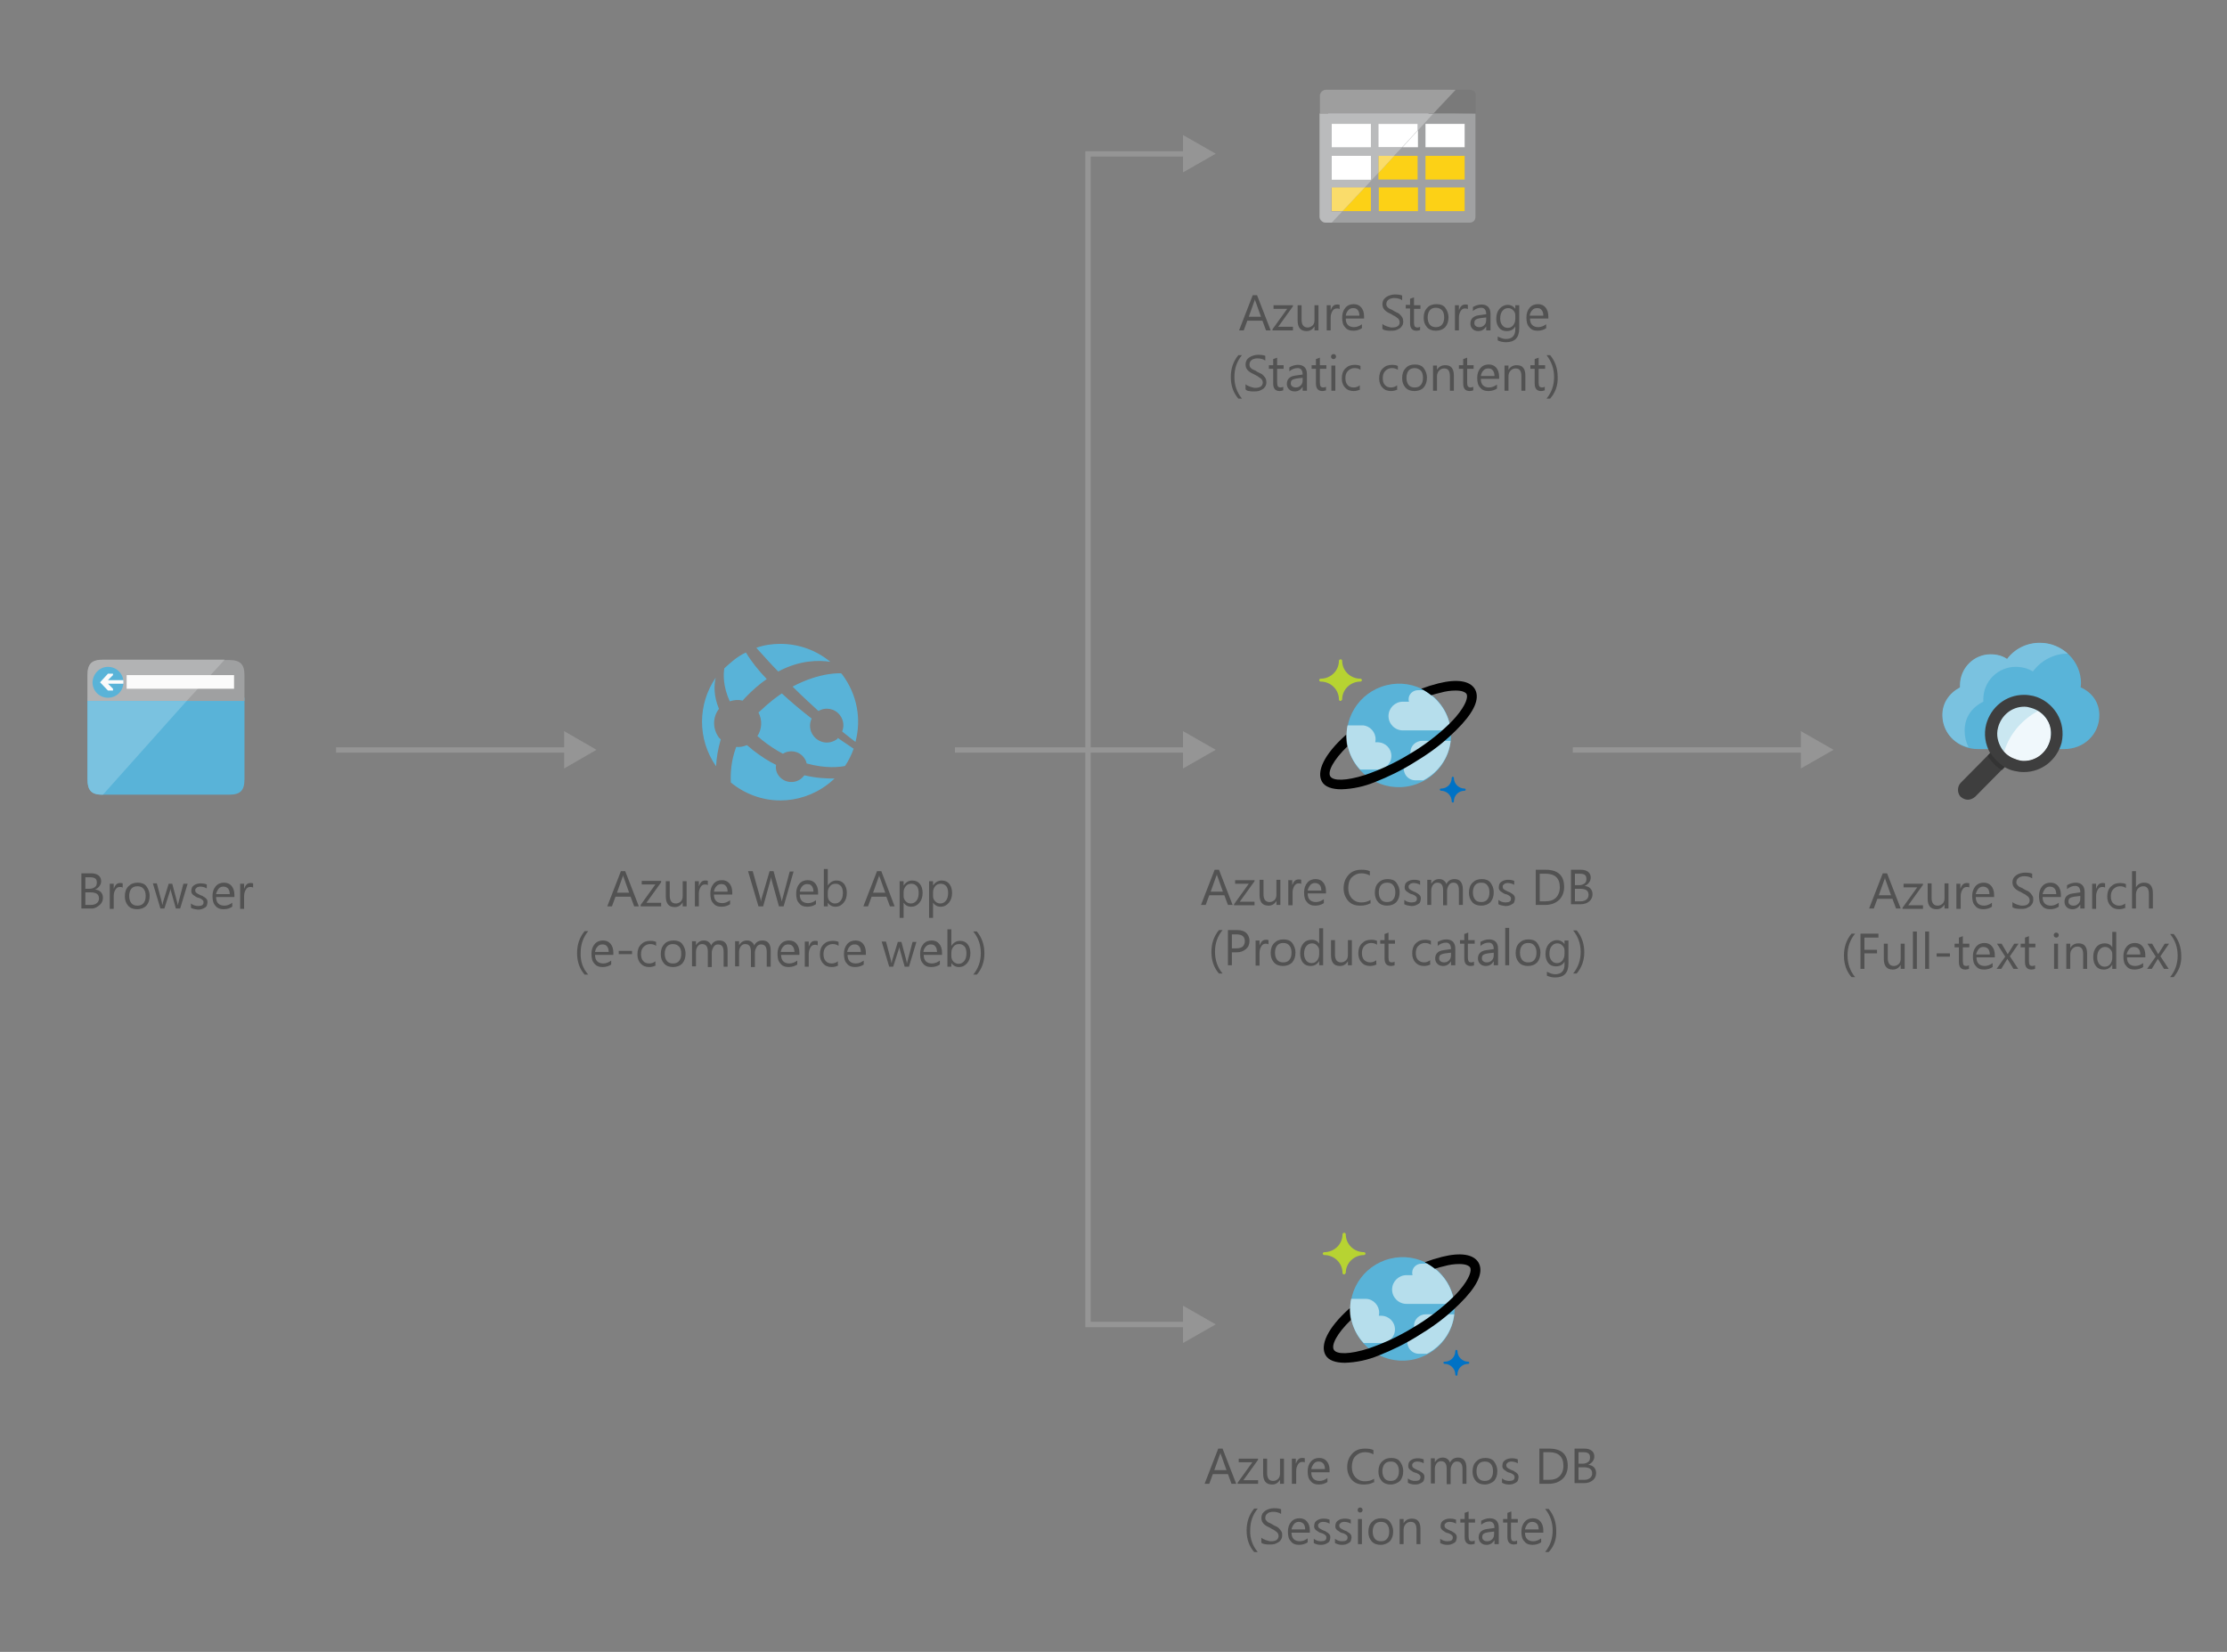 <svg class="architecture-diagram" aria-labelledby="retail-and-e-commerce-using-cosmos-db" fill="none" height="460" viewbox="0 0 620 460" width="620" xmlns="http://www.w3.org/2000/svg">
    <rect width="100%" height="100%" fill="#808080" stroke="none"/>
    <path d="M344.16 413.2h-1.3l-1-2.7h-4.2l-1 2.7h-1.3l3.8-9.8h1.2l3.8 9.8zm-2.7-3.8l-1.5-4.2c-.1-.1-.1-.4-.2-.7 0 .3-.1.5-.2.7l-1.5 4.2h3.4zM350.26 406.5l-4.1 5.7h4.1v1h-5.7v-.3l4.1-5.7h-3.8v-1h5.4v.3zM357.46 413.2h-1.1v-1.1c-.5.8-1.2 1.3-2.2 1.3-1.7 0-2.5-1-2.5-3v-4.2h1.1v4c0 1.5.6 2.2 1.7 2.2.5 0 1-.2 1.4-.6.4-.4.5-.9.5-1.6v-4h1.1v7zM363.36 407.3c-.2-.2-.5-.2-.8-.2-.5 0-.9.2-1.2.7-.3.5-.5 1.1-.5 1.8v3.6h-1.2v-7h1.1v1.4c.2-.5.4-.9.7-1.2.3-.3.7-.4 1.1-.4.3 0 .5 0 .7.1v1.2h.1zM369.96 410h-4.9c0 .8.2 1.4.6 1.8.4.4 1 .6 1.7.6.8 0 1.5-.3 2.2-.8v1.1c-.6.4-1.4.7-2.4.7s-1.8-.3-2.3-1c-.6-.6-.8-1.5-.8-2.7 0-1.1.3-2 .9-2.7.6-.7 1.4-1 2.3-1 .9 0 1.6.3 2.1.9.5.6.8 1.4.8 2.5v.6h-.2zm-1.1-1c0-.6-.2-1.2-.5-1.5-.3-.3-.7-.5-1.3-.5-.5 0-1 .2-1.3.6-.3.4-.6.9-.7 1.5h3.8v-.1zM382.36 412.8c-.7.4-1.6.6-2.7.6-1.4 0-2.5-.4-3.3-1.3-.8-.9-1.3-2.1-1.3-3.5 0-1.6.5-2.8 1.4-3.8.9-1 2.1-1.4 3.6-1.4.9 0 1.7.1 2.3.4v1.2c-.7-.4-1.5-.6-2.3-.6-1.1 0-2 .4-2.7 1.1-.7.7-1 1.8-1 3s.3 2.1 1 2.9c.7.7 1.5 1.1 2.6 1.1 1 0 1.8-.2 2.6-.7v1h-.2zM387.16 413.4c-1 0-1.9-.3-2.5-1-.6-.7-.9-1.5-.9-2.6 0-1.2.3-2.1 1-2.8.7-.7 1.5-1 2.6-1 1 0 1.9.3 2.4 1s.9 1.5.9 2.7c0 1.1-.3 2-.9 2.7-.7.6-1.6 1-2.6 1zm0-6.4c-.7 0-1.3.2-1.7.7-.4.5-.6 1.2-.6 2s.2 1.5.6 2c.4.5 1 .7 1.7.7s1.3-.2 1.7-.7c.4-.5.6-1.1.6-2 0-.9-.2-1.5-.6-2-.4-.5-.9-.7-1.7-.7zM391.96 412.9v-1.2c.6.5 1.3.7 2 .7 1 0 1.5-.3 1.5-1 0-.2 0-.3-.1-.5l-.3-.3c-.1-.1-.3-.2-.5-.3-.2-.1-.4-.2-.6-.2-.3-.1-.6-.2-.8-.4-.2-.1-.4-.3-.6-.4-.2-.2-.3-.3-.4-.5-.1-.2-.1-.4-.1-.7 0-.3.1-.6.2-.9.2-.3.4-.5.6-.6.3-.2.5-.3.9-.4.4-.1.7-.1 1-.1.6 0 1.1.1 1.6.3v1.1c-.5-.3-1.1-.5-1.8-.5-.2 0-.4 0-.6.1-.2 0-.3.1-.4.2l-.3.3c-.1.1-.1.3-.1.4 0 .2 0 .3.1.5s.2.2.3.3c.1.1.3.2.5.3l.6.3c.3.1.6.2.8.4.2.1.5.3.6.4.2.2.3.3.4.5.1.2.1.4.1.7 0 .3-.1.6-.2.9-.1.3-.4.5-.6.6-.2.1-.5.3-.9.4-.4.1-.7.1-1 .1-.7 0-1.4-.2-1.9-.5zM408.26 413.2h-1.1v-4c0-.8-.1-1.3-.4-1.7-.3-.4-.6-.5-1.2-.5-.5 0-.9.2-1.2.7-.3.5-.5 1-.5 1.6v4h-1.1V409c0-1.4-.5-2.1-1.6-2.1-.5 0-.9.2-1.2.6-.3.4-.5.9-.5 1.6v4h-1.1v-7h1.1v1.1c.5-.8 1.2-1.3 2.2-1.3.5 0 .9.1 1.3.4.4.3.6.6.7 1 .5-1 1.3-1.4 2.3-1.4 1.5 0 2.3 1 2.3 2.9v4.4zM413.36 413.4c-1 0-1.9-.3-2.5-1-.6-.7-.9-1.5-.9-2.6 0-1.2.3-2.1 1-2.8.7-.7 1.5-1 2.6-1 1 0 1.9.3 2.4 1s.9 1.5.9 2.7c0 1.1-.3 2-.9 2.7-.7.6-1.6 1-2.6 1zm0-6.4c-.7 0-1.3.2-1.7.7-.4.5-.6 1.2-.6 2s.2 1.5.6 2c.4.5 1 .7 1.7.7s1.3-.2 1.7-.7c.4-.5.6-1.1.6-2 0-.9-.2-1.5-.6-2-.4-.5-.9-.7-1.7-.7zM418.16 412.9v-1.2c.6.5 1.3.7 2 .7 1 0 1.5-.3 1.5-1 0-.2 0-.3-.1-.5l-.3-.3c-.1-.1-.3-.2-.5-.3-.2-.1-.4-.2-.6-.2-.3-.1-.6-.2-.8-.4-.2-.1-.4-.3-.6-.4-.2-.2-.3-.3-.4-.5-.1-.2-.1-.4-.1-.7 0-.3.1-.6.2-.9.2-.3.4-.5.6-.6.3-.2.5-.3.9-.4.4-.1.7-.1 1-.1.6 0 1.1.1 1.6.3v1.1c-.5-.3-1.1-.5-1.8-.5-.2 0-.4 0-.6.1-.2 0-.3.1-.4.2l-.3.3c-.1.1-.1.3-.1.4 0 .2 0 .3.1.5s.2.2.3.3c.1.1.3.2.5.3l.6.3c.3.1.6.2.8.4.2.1.5.3.6.4.2.2.3.3.4.5.1.2.1.4.1.7 0 .3-.1.6-.2.9-.1.3-.4.5-.6.6-.2.1-.5.3-.9.4-.4.1-.7.1-1 .1-.7 0-1.4-.2-1.9-.5zM428.56 413.2v-9.8h2.7c3.5 0 5.2 1.6 5.2 4.8 0 1.5-.5 2.7-1.4 3.6-1 .9-2.2 1.4-3.9 1.4h-2.6zm1.1-8.8v7.7h1.5c1.3 0 2.3-.3 3-1 .7-.7 1.1-1.7 1.1-2.9 0-2.5-1.3-3.8-4-3.8h-1.6zM438.36 413.2v-9.8h2.8c.8 0 1.5.2 2 .6.5.4.7 1 .7 1.6 0 .6-.2 1-.5 1.4-.3.4-.7.7-1.2.9.7.1 1.2.3 1.6.7.4.4.6 1 .6 1.6 0 .8-.3 1.5-.9 2-.6.5-1.4.8-2.3.8h-2.8v.2zm1.1-8.8v3.2h1.2c.6 0 1.1-.2 1.5-.5.4-.3.5-.7.5-1.3 0-1-.6-1.4-1.9-1.4h-1.3zm0 4.2v3.5h1.6c.7 0 1.2-.2 1.6-.5.4-.3.6-.8.6-1.3 0-1.2-.8-1.7-2.4-1.7h-1.4zM350.16 432.2h-1c-1.4-1.6-2.1-3.6-2.1-6s.7-4.4 2.1-6.1h1c-1.4 1.7-2.1 3.7-2.1 6-.1 2.4.7 4.4 2.1 6.1zM351.16 429.6v-1.4c.2.1.3.3.6.4.3.1.4.2.7.3.2.1.5.1.7.2.2.1.5.1.7.1.7 0 1.2-.1 1.6-.4.3-.3.5-.6.5-1.1 0-.3-.1-.5-.2-.7-.1-.2-.3-.4-.5-.5-.2-.2-.4-.3-.7-.5-.3-.1-.6-.3-.9-.5-.3-.2-.7-.3-1-.5-.3-.2-.6-.4-.8-.6-.2-.2-.4-.5-.5-.7-.1-.3-.2-.6-.2-1s.1-.8.3-1.2c.2-.3.5-.6.8-.8.3-.2.7-.4 1.1-.5.4-.1.8-.2 1.2-.2 1 0 1.7.1 2.1.3v1.3c-.6-.4-1.3-.6-2.2-.6-.3 0-.5 0-.8.1-.3.1-.5.1-.7.3-.2.2-.4.3-.5.5-.1.2-.2.4-.2.7 0 .3 0 .5.1.6.1.1.2.3.4.5s.4.3.7.4c.3.1.6.3.9.5.4.2.7.4 1 .5.3.1.6.4.8.6.2.2.4.5.6.8.2.3.2.6.2 1 0 .5-.1.9-.3 1.2-.2.3-.4.6-.8.8-.4.2-.7.4-1.1.5-.4.1-.9.1-1.3.1h-.6c-.2 0-.5-.1-.7-.1-.2 0-.5-.1-.7-.2 0 0-.2-.1-.3-.2zM364.46 426.8h-4.9c0 .8.2 1.4.6 1.8.4.4 1 .6 1.7.6.8 0 1.5-.3 2.2-.8v1.1c-.6.4-1.4.7-2.4.7s-1.8-.3-2.3-1c-.6-.6-.8-1.5-.8-2.7 0-1.1.3-2 .9-2.7.6-.7 1.4-1 2.3-1 .9 0 1.6.3 2.1.9.5.6.8 1.4.8 2.5v.6h-.2zm-1.1-1c0-.6-.2-1.2-.5-1.5-.3-.3-.7-.5-1.3-.5-.5 0-1 .2-1.3.6-.3.4-.6.9-.7 1.5h3.8v-.1zM365.76 429.7v-1.2c.6.5 1.3.7 2 .7 1 0 1.5-.3 1.5-1 0-.2 0-.3-.1-.5l-.3-.3c-.1-.1-.3-.2-.5-.3-.2-.1-.4-.2-.6-.2-.3-.1-.6-.2-.8-.4-.2-.1-.4-.3-.6-.4-.2-.2-.3-.3-.4-.5-.1-.2-.1-.4-.1-.7 0-.3.1-.6.2-.9.2-.3.4-.5.6-.6.3-.2.5-.3.9-.4.4-.1.7-.1 1-.1.6 0 1.1.1 1.6.3v1.1c-.5-.3-1.1-.5-1.8-.5-.2 0-.4 0-.6.1-.2 0-.3.1-.4.2l-.3.3c-.1.1-.1.3-.1.4 0 .2 0 .3.1.5s.2.2.3.3c.1.1.3.2.5.3l.6.3c.3.1.6.2.8.4.2.1.5.3.6.4.2.2.3.3.4.5.1.2.1.4.1.7 0 .3-.1.6-.2.9-.1.3-.4.5-.6.6-.2.1-.5.3-.9.4-.4.1-.7.1-1 .1-.7 0-1.4-.2-1.9-.5zM371.66 429.7v-1.2c.6.5 1.3.7 2 .7 1 0 1.5-.3 1.5-1 0-.2 0-.3-.1-.5l-.3-.3c-.1-.1-.3-.2-.5-.3-.2-.1-.4-.2-.6-.2-.3-.1-.6-.2-.8-.4-.2-.1-.4-.3-.6-.4-.2-.2-.3-.3-.4-.5-.1-.2-.1-.4-.1-.7 0-.3.1-.6.2-.9.2-.3.4-.5.6-.6.3-.2.5-.3.9-.4.4-.1.7-.1 1-.1.6 0 1.1.1 1.6.3v1.1c-.5-.3-1.1-.5-1.8-.5-.2 0-.4 0-.6.1-.2 0-.3.1-.4.2l-.3.3c-.1.1-.1.3-.1.4 0 .2 0 .3.1.5s.2.2.3.3c.1.1.3.2.5.3l.6.3c.3.1.6.2.8.4.2.1.5.3.6.4.2.2.3.3.4.5.1.2.1.4.1.7 0 .3-.1.6-.2.9-.1.3-.4.5-.6.6-.2.1-.5.3-.9.4-.4.1-.7.1-1 .1-.7 0-1.3-.2-1.9-.5zM378.66 421.2c-.2 0-.4-.1-.5-.2-.1-.1-.2-.3-.2-.5s.1-.4.2-.5c.1-.1.3-.2.5-.2s.4.1.5.2c.1.1.2.3.2.5s-.1.4-.2.5c-.1.1-.3.2-.5.2zm.5 8.8h-1.1v-7h1.1v7zM384.36 430.2c-1 0-1.9-.3-2.5-1-.6-.7-.9-1.5-.9-2.6 0-1.2.3-2.1 1-2.8.7-.7 1.5-1 2.6-1 1 0 1.9.3 2.4 1s.9 1.5.9 2.7c0 1.1-.3 2-.9 2.7-.7.6-1.5 1-2.6 1zm.1-6.4c-.7 0-1.3.2-1.7.7-.4.5-.6 1.2-.6 2s.2 1.5.6 2c.4.5 1 .7 1.7.7s1.3-.2 1.7-.7c.4-.5.6-1.1.6-2 0-.9-.2-1.5-.6-2-.4-.5-1-.7-1.7-.7zM395.46 430h-1.1v-4c0-1.5-.5-2.2-1.6-2.2-.6 0-1 .2-1.4.6-.4.4-.6 1-.6 1.6v4h-1.1v-7h1.1v1.2c.5-.9 1.3-1.3 2.3-1.3.8 0 1.4.2 1.8.7.4.5.6 1.2.6 2.1v4.3zM400.96 429.7v-1.2c.6.5 1.3.7 2 .7 1 0 1.5-.3 1.5-1 0-.2 0-.3-.1-.5l-.3-.3c-.1-.1-.3-.2-.5-.3-.2-.1-.4-.2-.6-.2-.3-.1-.6-.2-.8-.4-.2-.1-.4-.3-.6-.4-.2-.2-.3-.3-.4-.5-.1-.2-.1-.4-.1-.7 0-.3.1-.6.2-.9.2-.3.4-.5.6-.6.3-.2.5-.3.9-.4.4-.1.7-.1 1-.1.6 0 1.1.1 1.6.3v1.1c-.5-.3-1.1-.5-1.8-.5-.2 0-.4 0-.6.1-.2 0-.3.1-.4.2l-.3.3c-.1.1-.1.3-.1.4 0 .2 0 .3.1.5s.2.2.3.3c.1.1.3.2.5.3l.6.3c.3.1.6.2.8.4.2.1.5.3.6.4.2.2.3.3.4.5.1.2.1.4.1.7 0 .3-.1.6-.2.9-.1.3-.4.5-.6.6-.2.1-.5.3-.9.4-.4.1-.7.1-1 .1-.7 0-1.3-.2-1.9-.5zM410.56 429.9c-.3.1-.6.2-1 .2-1.2 0-1.8-.7-1.8-2.1v-4h-1.2v-1h1.2v-1.7l1.1-.4v2.1h1.8v1h-1.8v3.9c0 .5.1.8.2 1 .1.2.4.3.8.3.3 0 .5-.1.7-.2v.9zM417.16 430h-1.1v-1.1c-.5.8-1.2 1.3-2.2 1.3-.7 0-1.2-.2-1.6-.6-.4-.4-.6-.9-.6-1.5 0-1.3.8-2.1 2.3-2.3l2.1-.3c0-1.2-.5-1.8-1.4-1.8-.8 0-1.6.3-2.3.9v-1.1c.7-.4 1.5-.7 2.4-.7 1.6 0 2.5.9 2.5 2.6v4.6h-.1zm-1.2-3.5l-1.7.2c-.5.1-.9.2-1.2.4-.3.2-.4.5-.4 1 0 .3.1.6.4.8.2.2.6.3 1 .3.6 0 1-.2 1.4-.6.4-.4.5-.9.5-1.5v-.6zM422.46 429.9c-.3.1-.6.2-1 .2-1.2 0-1.8-.7-1.8-2.1v-4h-1.2v-1h1.2v-1.7l1.1-.4v2.1h1.8v1h-1.9v3.9c0 .5.1.8.2 1 .1.2.4.3.8.3.3 0 .5-.1.7-.2v.9h.1zM429.46 426.8h-4.9c0 .8.2 1.4.6 1.8.4.4 1 .6 1.7.6.8 0 1.5-.3 2.2-.8v1.1c-.6.4-1.4.7-2.4.7s-1.8-.3-2.3-1c-.6-.6-.8-1.5-.8-2.7 0-1.1.3-2 .9-2.7.6-.7 1.4-1 2.3-1 .9 0 1.6.3 2.1.9.5.6.8 1.4.8 2.5v.6h-.2zm-1.1-1c0-.6-.2-1.2-.5-1.5-.3-.3-.7-.5-1.3-.5-.5 0-1 .2-1.3.6-.3.4-.6.9-.7 1.5h3.8v-.1zM431.16 432.2h-1c1.4-1.7 2.1-3.7 2.1-6s-.7-4.3-2.1-6h1c1.4 1.7 2.1 3.7 2.1 6.1.1 2.3-.6 4.3-2.1 5.9z" fill="#525252"/>
    <path d="M370.06 62h39.1c.9 0 1.6-.6 1.6-1.6V31.6l-41-.7.3 31.1z" fill="#A0A1A2"/>
    <path d="M383.76 41v-6.5h10.9v1.9l4.4-4.8h-31.7V60.4c0 .9.9 1.6 1.6 1.6h1.8l2.9-3.1h-3v-6.6h9.2l3.8-4.1v-4.8h4.4l2.2-2.3h-6.5V41zm-2.1 9h-10.9v-6.6h10.9V50z" fill="#BABBBC"/>
    <path d="M409.16 25h-5.4l-6.1 6.6h13.2v-5c0-.8-.6-1.6-1.7-1.6z" fill="#7A7A7A"/>
    <path d="M405.26 25h-36.2c-.8 0-1.6.8-1.6 1.6v4.9h31.7l6.1-6.5z" fill="#9E9E9E"/>
    <path d="M367.46 60.3c0 .9.6 1.6 1.6 1.6-.7.1-1.6-.7-1.6-1.6z" fill="#A0A1A2"/>
    <path d="M369.16 25c-1 0-1.6.8-1.6 1.6-.1-.8.8-1.6 1.6-1.6z" fill="#7A7A7A"/>
    <path d="M394.76 41v-4.7l-4.3 4.7h4.3zM383.76 34.5V41h6.6l4.3-4.7v-1.8h-10.9z" fill="#fff"/>
    <path d="M383.76 50h10.9v-6.6h-6.5l-4.4 4.8V50z" fill="#FCD116"/>
    <path d="M383.76 48.2l4.4-4.8h-4.4v4.8z" fill="#FADC6A"/>
    <path d="M381.66 43.4h-10.9V50h10.9v-6.6z" fill="#fff"/>
    <path d="M381.66 58.8v-6.6h-1.7l-6.2 6.6h7.9z" fill="#FCD116"/>
    <path d="M370.76 58.8h3l6.2-6.6h-9.2v6.6z" fill="#FADC6A"/>
    <path d="M407.76 43.4h-10.9V50h10.9v-6.6z" fill="#FCD116"/>
    <path d="M407.76 34.5h-10.9V41h10.9v-6.5zM381.66 43.4h-10.9V50h10.9v-6.6z" fill="#fff"/>
    <path d="M394.76 52.2h-10.9v6.6h10.9v-6.6zM407.76 52.2h-10.9v6.6h10.9v-6.6z" fill="#FCD116"/>
    <path d="M381.66 34.5h-10.9V41h10.9v-6.5z" fill="#fff"/>
    <path d="M329.36 37.6l9.1 5.2-9.1 5.2V37.6z" fill="#959595"/>
    <path d="M22.66 253v-9.8h2.8c.8 0 1.5.2 2 .6.5.4.7 1 .7 1.6 0 .6-.2 1-.5 1.4-.3.4-.7.7-1.2.9.7.1 1.2.3 1.6.7.4.4.6 1 .6 1.6 0 .8-.3 1.5-.9 2-.6.5-1.3 1-2.2 1h-2.9zm1.1-8.7v3.2h1.2c.6 0 1.1-.2 1.5-.5.4-.3.5-.7.5-1.3 0-1-.6-1.4-1.9-1.4h-1.3zm0 4.2v3.5h1.6c.7 0 1.2-.2 1.6-.5.4-.3.6-.8.6-1.3 0-1.2-.8-1.7-2.4-1.7h-1.4zM34.16 247.2c-.2-.2-.5-.2-.8-.2-.5 0-.9.2-1.2.7-.3.5-.5 1-.5 1.8v3.6h-1.1v-7h1.1v1.4c.2-.5.4-.9.7-1.2.3-.3.7-.4 1.1-.4.3 0 .5 0 .7.1v1.2zM38.16 253.2c-1 0-1.9-.3-2.5-1-.6-.7-.9-1.5-.9-2.6 0-1.2.3-2.1 1-2.8.7-.7 1.5-1 2.6-1 1 0 1.9.3 2.4 1s.9 1.5.9 2.7c0 1.1-.3 2-.9 2.7-.7.7-1.6 1-2.6 1zm.1-6.4c-.7 0-1.3.2-1.7.7-.4.5-.6 1.2-.6 2s.2 1.5.6 2c.4.5 1 .7 1.7.7s1.3-.2 1.7-.7c.4-.5.6-1.1.6-2 0-.9-.2-1.5-.6-2-.4-.5-1-.7-1.7-.7zM52.26 246l-2.1 7h-1.2l-1.4-5c-.1-.2-.1-.4-.1-.6 0 .2-.1.4-.1.6l-1.6 5h-1.1l-2.1-7h1.1l1.4 5.3c0 .2.1.4.1.6h.1c0-.2.1-.4.1-.6l1.6-5.2h1l1.4 5.3c0 .2.1.4.1.6h.1c0-.2 0-.4.1-.6l1.4-5.3h1.2v-.1zM53.16 252.8v-1.2c.6.5 1.3.7 2 .7 1 0 1.5-.3 1.5-1 0-.2 0-.3-.1-.5l-.3-.3c-.1-.1-.3-.2-.5-.3-.2-.1-.4-.2-.6-.2-.3-.1-.6-.2-.8-.4-.2-.1-.4-.3-.6-.4-.2-.2-.3-.3-.4-.5-.1-.2-.1-.4-.1-.7 0-.3.1-.6.2-.9.2-.3.4-.5.6-.6.3-.2.5-.3.9-.4.4-.1.7-.1 1-.1.6 0 1.1.1 1.6.3v1.1c-.5-.3-1.1-.5-1.8-.5-.2 0-.4 0-.6.1-.2 0-.3.1-.4.2l-.3.3c-.1.1-.1.3-.1.4 0 .2 0 .3.1.5s.2.2.3.3c.1.1.3.2.5.3l.6.3c.3.1.6.2.8.4.2.1.5.3.6.4.2.2.3.3.4.5.1.2.1.4.1.7 0 .3-.1.6-.2.9-.1.3-.4.5-.6.6-.2.1-.5.3-.9.4-.4.1-.7.1-1 .1-.8-.1-1.4-.2-1.9-.5zM65.06 249.8h-4.9c0 .8.2 1.4.6 1.8.4.4 1 .6 1.7.6.8 0 1.5-.3 2.2-.8v1.1c-.6.4-1.4.7-2.4.7s-1.8-.3-2.3-1c-.6-.6-.8-1.5-.8-2.7 0-1.1.3-2 .9-2.7.6-.7 1.4-1 2.3-1 .9 0 1.6.3 2.1.9.5.6.8 1.4.8 2.5v.6h-.2zm-1.1-.9c0-.6-.2-1.2-.5-1.5-.3-.3-.7-.5-1.3-.5-.5 0-1 .2-1.3.6-.3.4-.6.9-.7 1.5h3.8v-.1zM70.46 247.2c-.2-.2-.5-.2-.8-.2-.5 0-.9.2-1.2.7-.3.5-.5 1.1-.5 1.8v3.6h-1.1v-7h1.1v1.4c.2-.5.4-.9.7-1.2.3-.3.7-.4 1.1-.4.3 0 .5 0 .7.1v1.2zM177.86 252.4h-1.3l-1-2.7h-4.2l-1 2.7h-1.3l3.8-9.8h1.2l3.8 9.8zm-2.7-3.8l-1.5-4.2c-.1-.1-.1-.4-.2-.7 0 .3-.1.5-.2.7l-1.5 4.2h3.4zM184.06 245.7l-4.1 5.7h4.1v1h-5.7v-.4l4.1-5.7h-3.8v-1h5.4v.4zM191.16 252.4h-1.1v-1.1c-.5.8-1.2 1.3-2.2 1.3-1.7 0-2.5-1-2.5-3v-4.2h1.1v4c0 1.5.6 2.2 1.7 2.2.5 0 1-.2 1.4-.6.4-.4.5-.9.5-1.6v-4h1.1v7zM197.06 246.5c-.2-.2-.5-.2-.8-.2-.5 0-.9.2-1.2.7-.3.5-.5 1.1-.5 1.8v3.6h-1.1v-7h1.1v1.4c.2-.5.4-.9.7-1.2.3-.3.7-.4 1.1-.4.3 0 .5 0 .7.1v1.2zM203.66 249.1h-4.9c0 .8.2 1.4.6 1.8.4.4 1 .6 1.7.6.8 0 1.5-.3 2.2-.8v1.1c-.6.4-1.4.7-2.4.7s-1.8-.3-2.3-1c-.6-.6-.8-1.5-.8-2.7 0-1.1.3-2 .9-2.7.6-.7 1.4-1 2.3-1 .9 0 1.6.3 2.1.9.5.6.8 1.4.8 2.5v.6h-.2zm-1.1-.9c0-.6-.2-1.2-.5-1.5-.3-.4-.7-.5-1.3-.5-.5 0-1 .2-1.3.6-.4.4-.6.9-.7 1.5h3.8v-.1zM220.96 242.6l-2.8 9.8h-1.3l-2-7.2c-.1-.3-.1-.6-.2-1 0 .3-.1.7-.2 1l-2 7.2h-1.3l-2.9-9.8h1.3l2.1 7.5c.1.3.1.6.2 1 0-.2.1-.6.2-1l2.2-7.5h1.1l2.1 7.6c.1.3.1.6.2.9 0-.2.1-.6.2-.9l2-7.5h1.1v-.1zM227.56 249.1h-4.9c0 .8.2 1.4.6 1.8.4.4 1 .6 1.7.6.8 0 1.5-.3 2.2-.8v1.1c-.6.4-1.4.7-2.4.7s-1.8-.3-2.3-1c-.6-.6-.8-1.5-.8-2.7 0-1.1.3-2 .9-2.7.6-.7 1.4-1 2.3-1 .9 0 1.6.3 2.1.9.5.6.8 1.4.8 2.5v.6h-.2zm-1.1-.9c0-.6-.2-1.2-.5-1.5-.3-.4-.7-.5-1.3-.5-.5 0-1 .2-1.3.6-.4.4-.6.9-.7 1.5h3.8v-.1zM230.46 251.4v1h-1.1V242h1.1v4.6c.6-.9 1.4-1.4 2.4-1.4.9 0 1.6.3 2.1.9.5.6.8 1.5.8 2.5 0 1.2-.3 2.1-.9 2.8-.6.7-1.3 1.1-2.3 1.1-.9 0-1.6-.4-2.1-1.1zm0-2.9v1c0 .6.2 1.1.6 1.5.4.4.9.6 1.4.6.7 0 1.2-.3 1.6-.8.4-.5.6-1.2.6-2.2 0-.8-.2-1.4-.5-1.8-.4-.4-.8-.7-1.5-.7s-1.2.2-1.6.7c-.4.5-.6 1-.6 1.7zM249.06 252.4h-1.3l-1-2.7h-4.1l-1 2.7h-1.3l3.8-9.8h1.2l3.7 9.8zm-2.6-3.8l-1.5-4.2c-.1-.1-.1-.4-.2-.7 0 .3-.1.5-.2.7l-1.5 4.2h3.4zM251.56 251.4v4.2h-1.1v-10.2h1.1v1.2c.6-.9 1.4-1.4 2.4-1.4.9 0 1.6.3 2.1.9.5.6.8 1.5.8 2.5 0 1.2-.3 2.1-.9 2.8-.6.7-1.3 1.1-2.3 1.1-.9 0-1.6-.4-2.1-1.1zm0-2.9v1c0 .6.2 1.1.6 1.5.4.4.9.6 1.4.6.7 0 1.2-.3 1.6-.8.4-.5.6-1.2.6-2.2 0-.8-.2-1.4-.5-1.8-.4-.4-.8-.7-1.5-.7s-1.2.2-1.6.7c-.4.5-.6 1-.6 1.7zM259.76 251.4v4.2h-1.1v-10.2h1.1v1.2c.6-.9 1.4-1.4 2.4-1.4.9 0 1.6.3 2.1.9.5.6.8 1.5.8 2.5 0 1.2-.3 2.1-.9 2.8-.6.7-1.3 1.1-2.3 1.1-.9 0-1.6-.4-2.1-1.1zm0-2.9v1c0 .6.2 1.1.6 1.5.4.4.9.6 1.4.6.7 0 1.2-.3 1.6-.8.4-.5.6-1.2.6-2.2 0-.8-.2-1.4-.5-1.8-.4-.4-.8-.7-1.5-.7s-1.2.2-1.6.7c-.4.5-.6 1-.6 1.7zM163.76 271.4h-1c-1.4-1.6-2.1-3.6-2.1-6s.7-4.4 2.1-6.1h1c-1.4 1.7-2.1 3.7-2.1 6-.1 2.4.6 4.4 2.1 6.1zM170.66 265.9h-5c0 .8.2 1.4.6 1.8.4.4 1 .6 1.7.6.8 0 1.5-.3 2.2-.8v1.1c-.6.4-1.4.7-2.4.7s-1.8-.3-2.3-1c-.6-.6-.8-1.5-.8-2.7 0-1.1.3-2 .9-2.7.6-.7 1.4-1 2.3-1 .9 0 1.6.3 2.1.9.5.6.8 1.4.8 2.5v.6h-.1zm-1.2-.9c0-.6-.2-1.2-.5-1.5-.3-.4-.7-.5-1.3-.5-.5 0-1 .2-1.3.6-.4.4-.6.9-.7 1.5h3.8v-.1zM175.96 265.7h-3.7v-.9h3.7v.9zM182.66 268.8c-.5.3-1.2.5-1.9.5-1 0-1.8-.3-2.4-1-.6-.6-.9-1.5-.9-2.5 0-1.2.3-2.1 1-2.8.7-.7 1.5-1 2.6-1 .6 0 1.2.1 1.6.3v1.1c-.5-.4-1.1-.5-1.7-.5-.7 0-1.3.3-1.8.8s-.7 1.2-.7 2 .2 1.5.6 1.9c.4.5 1 .7 1.7.7.6 0 1.2-.2 1.7-.6v1.1h.2zM187.36 269.3c-1 0-1.9-.3-2.5-1-.6-.7-.9-1.5-.9-2.6 0-1.2.3-2.1 1-2.8.6-.7 1.5-1 2.6-1 1 0 1.9.3 2.4 1s.9 1.5.9 2.7c0 1.1-.3 2-.9 2.7-.7.7-1.6 1-2.6 1zm0-6.4c-.7 0-1.3.2-1.7.7-.4.5-.6 1.2-.6 2s.2 1.5.6 2c.4.5 1 .7 1.7.7s1.3-.2 1.7-.7c.4-.5.6-1.1.6-2 0-.9-.2-1.6-.6-2-.4-.4-.9-.7-1.7-.7zM202.56 269.2h-1.1v-4c0-.8-.1-1.3-.4-1.7-.2-.3-.6-.5-1.2-.5-.5 0-.9.2-1.2.7-.3.5-.5 1-.5 1.6v4h-1.1V265c0-1.4-.5-2.1-1.6-2.1-.5 0-.9.2-1.2.6-.3.4-.5.9-.5 1.6v4h-1.1v-7h1.1v1.1c.5-.8 1.2-1.3 2.2-1.3.5 0 .9.1 1.3.4.4.3.6.6.7 1 .5-1 1.3-1.4 2.3-1.4 1.5 0 2.3.9 2.3 2.8v4.5zM214.56 269.2h-1.1v-4c0-.8-.1-1.3-.4-1.7-.2-.3-.6-.5-1.2-.5-.5 0-.9.2-1.2.7-.3.5-.5 1-.5 1.6v4h-1.1V265c0-1.4-.5-2.1-1.6-2.1-.5 0-.9.2-1.2.6-.3.4-.5.9-.5 1.6v4h-1.1v-7h1.1v1.1c.5-.8 1.2-1.3 2.2-1.3.5 0 .9.1 1.3.4.4.3.6.6.7 1 .5-1 1.3-1.4 2.3-1.4 1.5 0 2.3.9 2.3 2.8v4.5zM222.36 265.9h-4.9c0 .8.2 1.4.6 1.8.4.4 1 .6 1.7.6.8 0 1.5-.3 2.2-.8v1.1c-.6.4-1.4.7-2.4.7s-1.8-.3-2.3-1c-.6-.6-.8-1.5-.8-2.7 0-1.1.3-2 .9-2.7.6-.7 1.4-1 2.3-1 .9 0 1.6.3 2.1.9.5.6.8 1.4.8 2.5v.6h-.2zm-1.2-.9c0-.6-.2-1.2-.5-1.5-.3-.4-.7-.5-1.3-.5-.5 0-1 .2-1.3.6-.4.4-.6.9-.7 1.5h3.8v-.1zM227.66 263.3c-.2-.2-.5-.2-.8-.2-.5 0-.9.2-1.2.7-.3.5-.5 1.1-.5 1.8v3.6h-1.1v-7h1.1v1.4c.2-.5.4-.9.7-1.2.3-.3.7-.4 1.1-.4.3 0 .5 0 .7.1v1.2zM233.46 268.8c-.5.3-1.2.5-1.9.5-1 0-1.8-.3-2.4-1-.6-.6-.9-1.5-.9-2.5 0-1.2.3-2.1 1-2.8.7-.7 1.5-1 2.6-1 .6 0 1.2.1 1.6.3v1.1c-.5-.4-1.1-.5-1.7-.5-.7 0-1.3.3-1.8.8s-.7 1.2-.7 2 .2 1.5.6 1.9c.4.5 1 .7 1.7.7.6 0 1.2-.2 1.7-.6v1.1h.2zM240.86 265.9h-4.9c0 .8.2 1.4.6 1.8.4.4 1 .6 1.7.6.8 0 1.5-.3 2.2-.8v1.1c-.6.4-1.4.7-2.4.7s-1.8-.3-2.3-1c-.6-.6-.8-1.5-.8-2.7 0-1.1.3-2 .9-2.7.6-.7 1.4-1 2.3-1 .9 0 1.6.3 2.1.9.5.6.8 1.4.8 2.5v.6h-.2zm-1.2-.9c0-.6-.2-1.2-.5-1.5-.3-.4-.7-.5-1.3-.5-.5 0-1 .2-1.3.6-.4.4-.6.9-.7 1.5h3.8v-.1zM255.16 262.2l-2.1 7h-1.2l-1.4-5c-.1-.2-.1-.4-.1-.6 0 .2-.1.4-.1.6l-1.6 5h-1.1l-2.1-7h1.2l1.4 5.3c0 .2.1.4.1.6h.1c0-.2.1-.4.1-.6l1.6-5.2h1l1.4 5.3c0 .2.1.4.1.6h.1c0-.2 0-.4.1-.6l1.4-5.3h1.1v-.1zM262.06 265.9h-4.9c0 .8.2 1.4.6 1.8.4.4 1 .6 1.7.6.8 0 1.5-.3 2.2-.8v1.1c-.6.4-1.4.7-2.4.7s-1.8-.3-2.3-1c-.6-.6-.8-1.5-.8-2.7 0-1.1.3-2 .9-2.7.6-.7 1.4-1 2.3-1 .9 0 1.6.3 2.1.9.5.6.8 1.4.8 2.5v.6h-.2zm-1.2-.9c0-.6-.2-1.2-.5-1.5-.3-.4-.7-.5-1.3-.5-.5 0-1 .2-1.3.6-.4.4-.6.9-.7 1.5h3.8v-.1zM264.86 268.2v1h-1.1v-10.4h1.1v4.6c.6-.9 1.4-1.4 2.4-1.4.9 0 1.6.3 2.1.9.5.6.8 1.5.8 2.5 0 1.2-.3 2.1-.9 2.8-.6.7-1.3 1.1-2.3 1.1-.9 0-1.6-.4-2.1-1.1zm0-2.9v1c0 .6.2 1.1.6 1.5.4.4.9.6 1.4.6.7 0 1.2-.3 1.6-.8.4-.5.6-1.2.6-2.2 0-.8-.2-1.4-.5-1.8-.4-.4-.8-.7-1.5-.7s-1.2.2-1.6.7c-.4.5-.6 1-.6 1.7zM271.96 271.4h-1c1.4-1.7 2.1-3.7 2.1-6s-.7-4.3-2.1-6h1c1.4 1.7 2.1 3.7 2.1 6.1 0 2.3-.7 4.3-2.1 5.9zM343.16 252h-1.3l-1-2.7h-4.2l-1 2.7h-1.3l3.8-9.8h1.2l3.8 9.8zm-2.7-3.7l-1.5-4.2c-.1-.1-.1-.4-.2-.7 0 .3-.1.5-.2.7l-1.5 4.2h3.4zM349.26 245.4l-4.1 5.7h4.1v1h-5.7v-.3l4.1-5.7h-3.8v-1h5.4v.3zM356.46 252h-1.1v-1.1c-.5.8-1.2 1.3-2.2 1.3-1.7 0-2.5-1-2.5-3V245h1.1v4c0 1.5.6 2.2 1.7 2.2.5 0 1-.2 1.4-.6.4-.4.5-.9.5-1.6v-4h1.1v7zM362.36 246.2c-.2-.2-.5-.2-.8-.2-.5 0-.9.2-1.2.7-.3.5-.5 1.1-.5 1.8v3.6h-1.2v-7h1.1v1.4c.2-.5.4-.9.7-1.2.3-.3.7-.4 1.1-.4.3 0 .5 0 .7.1v1.2h.1zM368.96 248.8h-4.9c0 .8.2 1.4.6 1.8.4.4 1 .6 1.7.6.8 0 1.5-.3 2.2-.8v1.1c-.6.4-1.4.7-2.4.7s-1.8-.3-2.3-1c-.6-.6-.8-1.5-.8-2.7 0-1.1.3-2 .9-2.7.6-.7 1.4-1 2.3-1 .9 0 1.6.3 2.1.9.5.6.8 1.4.8 2.5v.6h-.2zm-1.1-.9c0-.6-.2-1.2-.5-1.5-.3-.3-.7-.5-1.3-.5-.5 0-1 .2-1.3.6-.3.4-.6.9-.7 1.5h3.8v-.1zM381.36 251.6c-.7.4-1.6.6-2.7.6-1.4 0-2.5-.4-3.3-1.3-.8-.9-1.3-2.1-1.3-3.5 0-1.6.5-2.8 1.4-3.8.9-1 2.1-1.4 3.6-1.4.9 0 1.7.1 2.3.4v1.2c-.7-.4-1.5-.6-2.3-.6-1.1 0-2 .4-2.7 1.1-.7.7-1 1.8-1 3s.3 2.1 1 2.9c.7.7 1.5 1.1 2.6 1.1 1 0 1.8-.2 2.6-.7v1h-.2zM386.16 252.2c-1 0-1.9-.3-2.5-1-.6-.7-.9-1.5-.9-2.6 0-1.2.3-2.1 1-2.8.7-.7 1.5-1 2.6-1 1 0 1.9.3 2.4 1s.9 1.5.9 2.7c0 1.1-.3 2-.9 2.7-.7.7-1.6 1-2.6 1zm0-6.4c-.7 0-1.3.2-1.7.7-.4.5-.6 1.2-.6 2s.2 1.5.6 2c.4.5 1 .7 1.7.7s1.3-.2 1.7-.7c.4-.5.6-1.1.6-2 0-.9-.2-1.5-.6-2-.4-.5-.9-.7-1.7-.7zM390.96 251.8v-1.2c.6.5 1.3.7 2 .7 1 0 1.5-.3 1.5-1 0-.2 0-.3-.1-.5l-.3-.3c-.1-.1-.3-.2-.5-.3-.2-.1-.4-.2-.6-.2-.3-.1-.6-.2-.8-.4-.2-.1-.4-.3-.6-.4-.2-.2-.3-.3-.4-.5-.1-.2-.1-.4-.1-.7 0-.3.1-.6.2-.9.2-.3.4-.5.6-.6.3-.2.5-.3.9-.4.4-.1.7-.1 1-.1.6 0 1.1.1 1.6.3v1.1c-.5-.3-1.1-.5-1.8-.5-.2 0-.4 0-.6.1-.2 0-.3.1-.4.2l-.3.3c-.1.1-.1.3-.1.4 0 .2 0 .3.1.5s.2.2.3.3c.1.1.3.2.5.3l.6.3c.3.1.6.2.8.4.2.1.5.3.6.4.2.2.3.3.4.5.1.2.1.4.1.7 0 .3-.1.6-.2.9-.1.3-.4.5-.6.6-.2.1-.5.3-.9.4-.4.1-.7.1-1 .1-.7-.1-1.4-.2-1.9-.5zM407.26 252h-1.1v-4c0-.8-.1-1.3-.4-1.7-.3-.4-.6-.5-1.2-.5-.5 0-.9.2-1.2.7-.3.5-.5 1-.5 1.6v4h-1.1v-4.2c0-1.4-.5-2.1-1.6-2.1-.5 0-.9.2-1.2.6-.3.4-.5.9-.5 1.6v4h-1.1v-7h1.1v1.1c.5-.8 1.2-1.3 2.2-1.3.5 0 .9.1 1.3.4.4.3.6.6.7 1 .5-1 1.3-1.4 2.3-1.4 1.5 0 2.3 1 2.3 2.9v4.3zM412.36 252.2c-1 0-1.9-.3-2.5-1-.6-.7-.9-1.5-.9-2.6 0-1.2.3-2.1 1-2.8.7-.7 1.5-1 2.6-1 1 0 1.9.3 2.4 1s.9 1.5.9 2.7c0 1.1-.3 2-.9 2.7-.7.7-1.6 1-2.6 1zm0-6.4c-.7 0-1.3.2-1.7.7-.4.5-.6 1.2-.6 2s.2 1.5.6 2c.4.5 1 .7 1.7.7s1.3-.2 1.7-.7c.4-.5.6-1.1.6-2 0-.9-.2-1.5-.6-2-.4-.5-.9-.7-1.7-.7zM417.16 251.8v-1.2c.6.5 1.3.7 2 .7 1 0 1.5-.3 1.5-1 0-.2 0-.3-.1-.5l-.3-.3c-.1-.1-.3-.2-.5-.3-.2-.1-.4-.2-.6-.2-.3-.1-.6-.2-.8-.4-.2-.1-.4-.3-.6-.4-.2-.2-.3-.3-.4-.5-.1-.2-.1-.4-.1-.7 0-.3.1-.6.2-.9.2-.3.4-.5.6-.6.3-.2.5-.3.9-.4.4-.1.7-.1 1-.1.6 0 1.1.1 1.6.3v1.1c-.5-.3-1.1-.5-1.8-.5-.2 0-.4 0-.6.1-.2 0-.3.1-.4.2l-.3.3c-.1.1-.1.3-.1.4 0 .2 0 .3.1.5s.2.2.3.3c.1.1.3.2.5.3l.6.3c.3.1.6.2.8.4.2.1.5.3.6.4.2.2.3.3.4.5.1.2.1.4.1.7 0 .3-.1.6-.2.9-.1.3-.4.5-.6.6-.2.1-.5.3-.9.4-.4.1-.7.1-1 .1-.7-.1-1.4-.2-1.9-.5zM427.56 252v-9.8h2.7c3.5 0 5.2 1.6 5.2 4.8 0 1.5-.5 2.7-1.4 3.6-1 .9-2.2 1.4-3.9 1.4h-2.6zm1.1-8.7v7.7h1.5c1.3 0 2.3-.3 3-1 .7-.7 1.1-1.7 1.1-2.9 0-2.5-1.3-3.8-4-3.8h-1.6zM437.36 252v-9.8h2.8c.8 0 1.5.2 2 .6.5.4.7 1 .7 1.6 0 .6-.2 1-.5 1.4-.3.4-.7.7-1.2.9.7.1 1.2.3 1.6.7.4.4.6 1 .6 1.6 0 .8-.3 1.5-.9 2-.6.5-1.4.8-2.3.8h-2.8v.2zm1.1-8.7v3.2h1.2c.6 0 1.1-.2 1.5-.5.4-.3.5-.7.5-1.3 0-1-.6-1.4-1.9-1.4h-1.3zm0 4.2v3.5h1.6c.7 0 1.2-.2 1.6-.5.4-.3.6-.8.6-1.3 0-1.2-.8-1.7-2.4-1.7h-1.4zM340.36 271.1h-1c-1.4-1.6-2.1-3.6-2.1-6s.7-4.4 2.1-6.1h1c-1.4 1.7-2.1 3.7-2.1 6 0 2.4.7 4.4 2.1 6.1zM342.96 265.1v3.7h-1.1V259h2.7c1 0 1.9.3 2.4.8s.9 1.2.9 2.2c0 1-.3 1.7-1 2.3-.7.6-1.5.9-2.6.9h-1.3v-.1zm0-5v4h1.2c.8 0 1.4-.2 1.8-.5.4-.4.6-.9.6-1.5 0-1.3-.8-1.9-2.3-1.9h-1.3v-.1zM353.16 263c-.2-.2-.5-.2-.8-.2-.5 0-.9.2-1.2.7-.3.5-.5 1.1-.5 1.8v3.6h-1.1v-7h1.1v1.4c.2-.5.4-.9.7-1.2.3-.3.7-.4 1.1-.4.3 0 .5 0 .7.1v1.2zM357.16 269c-1 0-1.9-.3-2.5-1-.6-.7-.9-1.5-.9-2.6 0-1.2.3-2.1 1-2.8.7-.7 1.5-1 2.6-1 1 0 1.9.3 2.4 1s.9 1.5.9 2.7c0 1.1-.3 2-.9 2.7-.7.7-1.6 1-2.6 1zm.1-6.4c-.7 0-1.3.2-1.7.7-.4.5-.6 1.2-.6 2s.2 1.5.6 2c.4.5 1 .7 1.7.7s1.3-.2 1.7-.7c.4-.5.6-1.1.6-2 0-.9-.2-1.5-.6-2-.4-.5-1-.7-1.7-.7zM368.36 268.8h-1.1v-1.2c-.5.9-1.3 1.4-2.4 1.4-.9 0-1.6-.3-2.1-.9-.5-.6-.8-1.5-.8-2.6 0-1.2.3-2.1.9-2.8.6-.7 1.4-1 2.3-1 1 0 1.7.4 2.1 1.1v-4.3h1.1v10.3zm-1.1-3.1v-1c0-.6-.2-1-.6-1.4-.4-.4-.8-.6-1.4-.6-.7 0-1.2.3-1.6.8-.4.5-.6 1.2-.6 2.1 0 .8.2 1.4.6 1.9.4.5.9.7 1.5.7s1.1-.2 1.5-.7c.4-.5.6-1.1.6-1.8zM376.36 268.8h-1.1v-1.1c-.5.8-1.2 1.3-2.2 1.3-1.7 0-2.5-1-2.5-3v-4.2h1.1v4c0 1.5.6 2.2 1.7 2.2.5 0 1-.2 1.4-.6.4-.4.5-.9.5-1.6v-4h1.1v7zM383.36 268.5c-.5.3-1.2.5-1.9.5-1 0-1.8-.3-2.4-1-.6-.6-.9-1.5-.9-2.5 0-1.2.3-2.1 1-2.8.7-.7 1.5-1 2.6-1 .6 0 1.2.1 1.6.3v1.1c-.5-.4-1.1-.5-1.7-.5-.7 0-1.3.3-1.8.8s-.7 1.2-.7 2 .2 1.5.6 1.9c.4.4 1 .7 1.7.7.6 0 1.2-.2 1.7-.6v1.1h.2zM388.26 268.8c-.3.1-.6.2-1 .2-1.2 0-1.8-.7-1.8-2.1v-4.1h-1.2v-1h1.2v-1.7l1.1-.4v2.1h1.8v1h-1.8v3.9c0 .5.1.8.2 1 .1.2.4.3.8.3.3 0 .5-.1.7-.2v1zM398.36 268.5c-.5.3-1.2.5-1.9.5-1 0-1.8-.3-2.4-1-.6-.6-.9-1.5-.9-2.5 0-1.2.3-2.1 1-2.8.7-.7 1.5-1 2.6-1 .6 0 1.2.1 1.6.3v1.1c-.5-.4-1.1-.5-1.7-.5-.7 0-1.3.3-1.8.8s-.7 1.2-.7 2 .2 1.5.6 1.9c.4.4 1 .7 1.7.7.6 0 1.2-.2 1.7-.6v1.1h.2zM405.06 268.8h-1.1v-1.1c-.5.8-1.2 1.3-2.2 1.3-.7 0-1.2-.2-1.6-.6-.4-.4-.6-.9-.6-1.5 0-1.3.8-2.1 2.3-2.3l2.1-.3c0-1.2-.5-1.8-1.4-1.8-.8 0-1.6.3-2.3.9v-1.1c.7-.4 1.5-.7 2.4-.7 1.6 0 2.5.9 2.5 2.6v4.6h-.1zm-1.1-3.5l-1.7.2c-.5.1-.9.2-1.2.4-.3.2-.4.5-.4 1 0 .3.1.6.4.8.2.2.6.3 1 .3.6 0 1-.2 1.4-.6.4-.4.5-.9.5-1.5v-.6zM410.46 268.8c-.3.1-.6.2-1 .2-1.2 0-1.8-.7-1.8-2.1v-4.1h-1.2v-1h1.2v-1.7l1.1-.4v2.1h1.8v1h-1.9v3.9c0 .5.1.8.2 1 .1.2.4.3.8.3.3 0 .5-.1.7-.2v1h.1zM416.96 268.8h-1.1v-1.1c-.5.8-1.2 1.3-2.2 1.3-.7 0-1.2-.2-1.6-.6-.4-.4-.6-.9-.6-1.5 0-1.3.8-2.1 2.3-2.3l2.1-.3c0-1.2-.5-1.8-1.4-1.8-.8 0-1.6.3-2.3.9v-1.1c.7-.4 1.5-.7 2.4-.7 1.6 0 2.5.9 2.5 2.6v4.6h-.1zm-1.1-3.5l-1.7.2c-.5.1-.9.2-1.2.4-.3.2-.4.5-.4 1 0 .3.1.6.4.8.2.2.6.3 1 .3.6 0 1-.2 1.4-.6.4-.4.5-.9.5-1.5v-.6zM420.16 268.8h-1.1v-10.4h1.1v10.4zM425.36 269c-1 0-1.9-.3-2.5-1-.6-.7-.9-1.5-.9-2.6 0-1.2.3-2.1 1-2.8.7-.7 1.5-1 2.6-1 1 0 1.9.3 2.4 1s.9 1.5.9 2.7c0 1.1-.3 2-.9 2.7-.7.7-1.5 1-2.6 1zm.1-6.4c-.7 0-1.3.2-1.7.7-.4.5-.6 1.2-.6 2s.2 1.5.6 2c.4.5 1 .7 1.7.7s1.3-.2 1.7-.7c.4-.5.6-1.1.6-2 0-.9-.2-1.5-.6-2-.4-.5-1-.7-1.7-.7zM436.66 268.3c0 2.6-1.2 3.9-3.7 3.9-.9 0-1.6-.2-2.3-.5v-1.1c.8.4 1.5.7 2.3.7 1.7 0 2.6-.9 2.6-2.7v-.8c-.5.9-1.3 1.3-2.4 1.3-.9 0-1.6-.3-2.1-.9-.5-.6-.8-1.5-.8-2.5 0-1.2.3-2.1.9-2.8.6-.7 1.4-1.1 2.3-1.1.9 0 1.6.4 2.1 1.1v-1h1.1v6.4zm-1.1-2.6v-1c0-.6-.2-1-.6-1.4-.4-.4-.8-.6-1.4-.6-.7 0-1.2.3-1.6.8-.4.5-.6 1.2-.6 2.1 0 .8.2 1.4.6 1.9.4.5.9.7 1.5.7s1.1-.2 1.5-.7c.4-.5.6-1.1.6-1.8zM438.96 271.1h-1c1.4-1.7 2.1-3.7 2.1-6s-.7-4.3-2.1-6h1c1.4 1.7 2.1 3.7 2.1 6.1 0 2.3-.7 4.2-2.1 5.9zM529.16 253h-1.3l-1-2.7h-4.2l-1 2.7h-1.3l3.8-9.8h1.2l3.8 9.8zm-2.7-3.7l-1.5-4.2c-.1-.1-.1-.4-.2-.7 0 .3-.1.5-.2.7l-1.5 4.2h3.4zM535.36 246.4l-4.1 5.7h4.1v1h-5.7v-.3l4.1-5.7h-3.8v-1h5.4v.3zM542.46 253h-1.1v-1.1c-.5.8-1.2 1.3-2.2 1.3-1.7 0-2.5-1-2.5-3V246h1.1v4c0 1.5.6 2.2 1.7 2.2.5 0 1-.2 1.4-.6.4-.4.5-.9.5-1.6v-4h1.1v7zM548.36 247.2c-.2-.2-.5-.2-.8-.2-.5 0-.9.2-1.2.7-.3.5-.5 1.1-.5 1.8v3.6h-1.2v-7h1.1v1.4c.2-.5.4-.9.7-1.2.3-.3.7-.4 1.1-.4.3 0 .5 0 .7.1v1.2h.1zM554.96 249.8h-4.9c0 .8.2 1.4.6 1.8.4.4 1 .6 1.7.6.8 0 1.5-.3 2.2-.8v1.1c-.6.4-1.4.7-2.4.7s-1.8-.3-2.3-1c-.6-.6-.8-1.5-.8-2.7 0-1.1.3-2 .9-2.7.6-.7 1.4-1 2.3-1 .9 0 1.6.3 2.1.9.5.6.8 1.4.8 2.5v.6h-.2zm-1.1-.9c0-.6-.2-1.2-.5-1.5-.3-.3-.7-.5-1.3-.5-.5 0-1 .2-1.3.6-.3.4-.6.9-.7 1.5h3.8v-.1zM560.26 252.6v-1.4c.2.1.3.3.6.4.3.1.4.2.7.3.2.1.5.1.7.2.2.1.5.1.7.1.7 0 1.2-.1 1.6-.4.3-.3.5-.6.5-1.1 0-.3-.1-.5-.2-.7-.1-.2-.3-.4-.5-.5-.2-.2-.4-.3-.7-.5-.3-.1-.6-.3-.9-.5-.3-.2-.7-.3-1-.5-.3-.2-.6-.4-.8-.6-.2-.2-.4-.5-.5-.7-.1-.3-.2-.6-.2-1s.1-.8.3-1.2c.2-.3.5-.6.8-.8.3-.2.7-.4 1.1-.5.4-.1.8-.2 1.2-.2 1 0 1.7.1 2.1.3v1.3c-.6-.4-1.3-.6-2.2-.6-.3 0-.5 0-.8.1-.3.1-.5.1-.7.3-.2.2-.4.3-.5.5-.1.2-.2.4-.2.7 0 .3 0 .5.1.6.1.1.2.3.4.5s.4.3.7.4c.3.1.6.3.9.5.4.2.7.4 1 .5.3.1.6.4.8.6.2.2.4.5.6.8.2.3.2.6.2 1 0 .5-.1.9-.3 1.2-.2.3-.4.6-.8.8-.4.2-.7.4-1.1.5-.4.1-.9.1-1.3.1h-.6c-.2 0-.5-.1-.7-.1-.2 0-.5-.1-.7-.2 0 0-.2-.1-.3-.2zM573.56 249.8h-4.9c0 .8.2 1.4.6 1.8.4.4 1 .6 1.7.6.8 0 1.5-.3 2.2-.8v1.1c-.6.4-1.4.7-2.4.7s-1.8-.3-2.3-1c-.6-.6-.8-1.5-.8-2.7 0-1.1.3-2 .9-2.7.6-.7 1.4-1 2.3-1 .9 0 1.6.3 2.1.9.5.6.8 1.4.8 2.5v.6h-.2zm-1.1-.9c0-.6-.2-1.2-.5-1.5-.3-.3-.7-.5-1.3-.5-.5 0-1 .2-1.3.6-.3.4-.6.9-.7 1.5h3.8v-.1zM580.26 253h-1.1v-1.1c-.5.8-1.2 1.3-2.2 1.3-.7 0-1.2-.2-1.6-.6-.4-.4-.6-.9-.6-1.5 0-1.3.8-2.1 2.3-2.3l2.1-.3c0-1.2-.5-1.8-1.4-1.8-.8 0-1.6.3-2.3.9v-1.1c.7-.4 1.5-.7 2.4-.7 1.6 0 2.5.9 2.5 2.6v4.6h-.1zm-1.1-3.5l-1.7.2c-.5.1-.9.2-1.2.4-.3.2-.4.5-.4 1 0 .3.1.6.4.8.2.2.6.3 1 .3.6 0 1-.2 1.4-.6.4-.4.5-.9.5-1.5v-.6zM586.06 247.2c-.2-.2-.501-.2-.801-.2-.5 0-.899.2-1.199.7-.3.5-.5 1.1-.5 1.8v3.6h-1.101v-7h1.101v1.4c.2-.5.399-.9.699-1.2.3-.3.7-.4 1.1-.4.3 0 .501 0 .701.1v1.2zM591.86 252.7c-.5.3-1.2.5-1.9.5-1 0-1.8-.3-2.4-1-.6-.6-.9-1.5-.9-2.5 0-1.2.3-2.1 1-2.8.7-.7 1.5-1 2.6-1 .6 0 1.2.1 1.6.3v1.1c-.5-.4-1.1-.5-1.7-.5-.7 0-1.3.3-1.8.8s-.7 1.2-.7 2 .2 1.5.6 1.9c.4.4 1 .7 1.7.7.6 0 1.2-.2 1.7-.6v1.1h.2zM599.36 253h-1.1v-4c0-1.5-.5-2.2-1.6-2.2-.5 0-1 .2-1.4.6-.4.4-.6 1-.6 1.6v4h-1.1v-10.4h1.1v4.5c.5-.9 1.3-1.3 2.3-1.3 1.6 0 2.4 1 2.4 2.9v4.3zM516.46 272.1h-1c-1.4-1.6-2.1-3.6-2.1-6s.7-4.4 2.1-6.1h1c-1.4 1.7-2.1 3.7-2.1 6 0 2.4.7 4.4 2.1 6.1zM522.859 261.1h-3.8v3.4h3.5v1h-3.5v4.3h-1.1V260h5v1.1h-.1zM530.259 269.8h-1.1v-1.1c-.5.8-1.2 1.3-2.2 1.3-1.7 0-2.5-1-2.5-3v-4.2h1.1v4c0 1.5.6 2.2 1.7 2.2.5 0 1-.2 1.4-.6.4-.4.5-.9.5-1.6v-4h1.1v7zM533.66 269.8h-1.1v-10.4h1.1v10.4zM537.06 269.8h-1.101v-10.4h1.101v10.4zM542.86 266.4h-3.7v-.9h3.7v.9zM548.16 269.8c-.3.1-.6.2-1 .2-1.2 0-1.8-.7-1.8-2.1v-4.1h-1.2v-1h1.2v-1.7l1.1-.4v2.1h1.8v1h-1.8v3.9c0 .5.1.8.2 1 .1.2.4.3.8.3.3 0 .5-.1.7-.2v1zM555.16 266.6h-4.9c0 .8.2 1.4.6 1.8.4.4 1 .6 1.7.6.8 0 1.5-.3 2.2-.8v1.1c-.6.4-1.4.7-2.4.7s-1.8-.3-2.3-1c-.6-.6-.8-1.5-.8-2.7 0-1.1.3-2 .9-2.7.6-.7 1.4-1 2.3-1 .9 0 1.6.3 2.1.9.5.6.8 1.4.8 2.5v.6h-.2zm-1.2-.9c0-.6-.2-1.2-.5-1.5-.3-.3-.7-.5-1.3-.5-.5 0-1 .2-1.3.6-.3.4-.6.9-.7 1.5h3.8v-.1zM561.96 262.8l-2.4 3.5 2.3 3.5h-1.3l-1.4-2.3c-.1-.1-.2-.3-.3-.5 0 0-.1.2-.3.5l-1.4 2.3h-1.3l2.4-3.4-2.3-3.6h1.3l1.4 2.4c.1.2.2.4.3.5l1.8-2.9h1.2zM566.56 269.8c-.3.1-.6.2-1 .2-1.2 0-1.8-.7-1.8-2.1v-4.1h-1.2v-1h1.2v-1.7l1.1-.4v2.1h1.8v1h-1.8v3.9c0 .5.1.8.2 1 .1.2.4.3.8.3.3 0 .5-.1.7-.2v1zM572.46 261.1c-.2 0-.4-.1-.5-.2-.1-.1-.2-.3-.2-.5s.1-.4.2-.5c.1-.1.3-.2.5-.2s.4.1.5.2c.1.1.2.3.2.5s-.1.4-.2.5c-.1.1-.3.2-.5.2zm.5 8.7h-1.1v-7h1.1v7zM581.06 269.8h-1.1v-4c0-1.5-.5-2.2-1.6-2.2-.6 0-1 .2-1.4.6-.4.4-.6 1-.6 1.6v4h-1.1v-7h1.1v1.2c.5-.9 1.3-1.3 2.3-1.3.8 0 1.4.2 1.8.7.4.5.6 1.2.6 2.1v4.3zM589.16 269.8h-1.1v-1.2c-.5.9-1.3 1.4-2.4 1.4-.9 0-1.6-.3-2.1-.9-.5-.6-.8-1.5-.8-2.6 0-1.2.3-2.1.9-2.8.6-.7 1.4-1 2.3-1 1 0 1.7.4 2.1 1.1v-4.3h1.1v10.3zm-1.1-3.1v-1c0-.6-.2-1-.6-1.4-.4-.4-.8-.6-1.4-.6-.7 0-1.2.3-1.6.8-.4.5-.6 1.2-.6 2.1 0 .8.2 1.4.6 1.9.4.5.9.7 1.5.7s1.1-.2 1.5-.7c.4-.5.6-1.1.6-1.8zM597.06 266.6h-4.9c0 .8.2 1.4.6 1.8.4.4 1 .6 1.7.6.8 0 1.5-.3 2.2-.8v1.1c-.6.4-1.4.7-2.4.7s-1.8-.3-2.3-1c-.6-.6-.8-1.5-.8-2.7 0-1.1.3-2 .9-2.7.6-.7 1.4-1 2.3-1 .9 0 1.6.3 2.1.9.5.6.8 1.4.8 2.5v.6h-.2zm-1.2-.9c0-.6-.2-1.2-.5-1.5-.3-.3-.7-.5-1.3-.5-.5 0-1 .2-1.3.6-.3.4-.6.9-.7 1.5h3.8v-.1zM603.86 262.8l-2.4 3.5 2.3 3.5h-1.3l-1.4-2.3c-.1-.1-.2-.3-.3-.5 0 0-.1.2-.3.5l-1.4 2.3h-1.3l2.4-3.4-2.3-3.6h1.3l1.4 2.4c.1.2.2.4.3.5l1.8-2.9h1.2zM605.16 272.1h-1c1.4-1.7 2.1-3.7 2.1-6s-.7-4.3-2.1-6h1c1.4 1.7 2.1 3.7 2.1 6.1.1 2.3-.7 4.2-2.1 5.9zM353.76 92h-1.3l-1-2.7h-4.2l-1 2.7h-1.3l3.8-9.8h1.2l3.8 9.8zm-2.7-3.8l-1.5-4.2c-.1-.1-.1-.4-.2-.7 0 .3-.1.5-.2.7l-1.5 4.2h3.4zM359.96 85.3l-4.1 5.7h4.1v1h-5.7v-.3l4.1-5.7h-3.8v-1h5.4v.3zM367.06 92h-1.1v-1.1c-.5.8-1.2 1.3-2.2 1.3-1.7 0-2.5-1-2.5-3V85h1.1v4c0 1.5.6 2.2 1.7 2.2.5 0 1-.2 1.4-.6.4-.4.5-.9.5-1.6v-4h1.1v7zM372.96 86.1c-.2-.2-.5-.2-.8-.2-.5 0-.9.2-1.2.7-.3.5-.5 1.1-.5 1.8V92h-1.1v-7h1.1v1.4c.2-.5.4-.9.7-1.2.3-.3.7-.4 1.1-.4.3 0 .5 0 .7.1v1.2zM379.66 88.7h-5c0 .8.2 1.4.6 1.8.4.4 1 .6 1.7.6.8 0 1.5-.3 2.2-.8v1.1c-.6.4-1.4.7-2.4.7s-1.8-.3-2.3-1c-.6-.6-.8-1.5-.8-2.7 0-1.1.3-2 .9-2.7.6-.7 1.4-1 2.3-1 .9 0 1.6.3 2.1.9.5.6.8 1.4.8 2.5v.6h-.1zm-1.2-.9c0-.6-.2-1.2-.5-1.5-.3-.4-.7-.5-1.3-.5-.5 0-1 .2-1.3.6-.4.4-.6.9-.7 1.5h3.8v-.1zM384.86 91.6v-1.4c.2.1.3.3.6.4.3.1.4.2.7.3.2.1.5.1.7.2.2.1.5.1.7.1.7 0 1.2-.1 1.6-.4.4-.3.5-.6.5-1.1 0-.3-.1-.5-.2-.7-.1-.2-.3-.4-.5-.5-.2-.2-.4-.3-.7-.5-.3-.1-.6-.3-.9-.5-.3-.2-.7-.3-1-.5-.3-.2-.6-.4-.8-.6-.2-.2-.4-.5-.5-.7-.1-.3-.2-.6-.2-1s.1-.8.3-1.2c.2-.3.5-.6.8-.8.3-.2.7-.4 1.1-.5.4-.1.8-.2 1.2-.2 1 0 1.7.1 2.1.3v1.3c-.6-.4-1.3-.6-2.2-.6-.3 0-.5 0-.8.1-.3.1-.5.1-.7.3-.2.1-.4.3-.5.5-.1.2-.2.4-.2.7 0 .2 0 .5.1.6.1.2.2.3.4.5s.4.3.7.4c.3.1.6.3.9.5.4.2.7.4 1 .5.3.1.6.4.8.6.2.2.4.5.6.8.1.3.2.6.2 1 0 .5-.1.9-.3 1.2-.2.3-.4.6-.8.8-.3.2-.7.4-1.1.5-.4.1-.9.1-1.3.1h-.6c-.2 0-.5-.1-.7-.1-.2 0-.5-.1-.7-.2 0-.1-.2-.1-.3-.2zM395.36 91.9c-.3.1-.6.2-1 .2-1.2 0-1.8-.7-1.8-2.1v-4.1h-1.2v-1h1.2v-1.7l1.1-.4V85h1.8v1h-1.8v3.9c0 .5.1.8.2 1 .2.2.4.3.8.3.3 0 .5-.1.7-.2v.9zM399.76 92.1c-1 0-1.9-.3-2.5-1-.6-.7-.9-1.5-.9-2.6 0-1.2.3-2.1 1-2.8.6-.7 1.5-1 2.6-1 1 0 1.9.3 2.4 1s.9 1.5.9 2.7c0 1.1-.3 2-.9 2.7-.7.7-1.6 1-2.6 1zm0-6.4c-.7 0-1.3.2-1.7.7-.4.5-.6 1.2-.6 2s.2 1.5.6 2c.4.5 1 .7 1.7.7s1.3-.2 1.7-.7c.4-.5.6-1.1.6-2 0-.9-.2-1.6-.6-2-.4-.4-.9-.7-1.7-.7zM408.66 86.1c-.2-.2-.5-.2-.8-.2-.5 0-.9.2-1.2.7-.3.5-.5 1.1-.5 1.8V92h-1.1v-7h1.1v1.4c.2-.5.4-.9.7-1.2.3-.3.7-.4 1.1-.4.3 0 .5 0 .7.1v1.2zM414.86 92h-1.1v-1.1c-.5.8-1.2 1.3-2.2 1.3-.7 0-1.2-.2-1.6-.6-.4-.4-.6-.9-.6-1.5 0-1.3.8-2.1 2.3-2.3l2.1-.3c0-1.2-.5-1.8-1.4-1.8-.8 0-1.6.3-2.3.9v-1.1c.7-.4 1.5-.7 2.4-.7 1.6 0 2.5.9 2.5 2.6V92h-.1zm-1.1-3.6l-1.7.2c-.5.1-.9.2-1.2.4-.3.2-.4.5-.4 1 0 .3.1.6.4.8.2.2.6.3 1 .3.6 0 1-.2 1.4-.6.4-.4.5-.9.5-1.5v-.6zM422.96 91.4c0 2.6-1.2 3.9-3.7 3.9-.9 0-1.6-.2-2.3-.5v-1.1c.8.4 1.5.7 2.3.7 1.7 0 2.6-.9 2.6-2.7v-.8c-.5.9-1.3 1.3-2.4 1.3-.9 0-1.6-.3-2.1-.9-.5-.6-.8-1.5-.8-2.5 0-1.2.3-2.1.9-2.8.6-.7 1.4-1.1 2.3-1.1.9 0 1.6.4 2.1 1.1v-1h1.1v6.4zm-1.1-2.6v-1c0-.6-.2-1-.6-1.4-.4-.4-.8-.6-1.4-.6-.7 0-1.2.3-1.6.8-.4.5-.6 1.2-.6 2.1 0 .8.2 1.4.6 1.9.4.5.9.7 1.5.7s1.1-.2 1.5-.7c.4-.5.6-1.1.6-1.8zM430.86 88.7h-4.9c0 .8.2 1.4.6 1.8.4.4 1 .6 1.7.6.8 0 1.5-.3 2.2-.8v1.1c-.6.4-1.4.7-2.4.7s-1.8-.3-2.3-1c-.6-.6-.8-1.5-.8-2.7 0-1.1.3-2 .9-2.7.6-.7 1.4-1 2.3-1 .9 0 1.6.3 2.1.9.5.6.8 1.4.8 2.5v.6h-.2zm-1.2-.9c0-.6-.2-1.2-.5-1.5-.3-.4-.7-.5-1.3-.5-.5 0-1 .2-1.3.6-.4.4-.6.9-.7 1.5h3.8v-.1zM345.76 111h-1c-1.4-1.6-2.1-3.6-2.1-6s.7-4.4 2.1-6.1h1c-1.4 1.7-2.1 3.7-2.1 6.1 0 2.3.7 4.3 2.1 6zM346.76 108.4V107c.2.1.3.3.6.4.3.1.4.2.7.3.2.1.5.1.7.2.2.1.5.1.7.1.7 0 1.2-.1 1.6-.4.3-.3.5-.6.5-1.1 0-.3-.1-.5-.2-.7-.1-.2-.3-.4-.5-.5-.2-.1-.4-.3-.7-.5-.3-.2-.6-.3-.9-.5-.3-.2-.7-.3-1-.5-.3-.2-.6-.4-.8-.6-.2-.2-.4-.5-.5-.7-.1-.2-.2-.6-.2-1s.1-.8.3-1.2c.2-.4.5-.6.8-.8.3-.2.7-.4 1.1-.5.4-.1.8-.2 1.2-.2 1 0 1.7.1 2.1.3v1.3c-.6-.4-1.3-.6-2.2-.6-.3 0-.5 0-.8.1-.3.1-.5.1-.7.3-.2.1-.4.3-.5.5-.1.2-.2.4-.2.7 0 .3 0 .5.1.7.1.2.2.3.4.5s.4.3.7.4c.3.1.6.3.9.5.4.2.7.4 1 .5.3.1.6.4.8.6.2.2.4.5.6.8.1.3.2.6.2 1 0 .5-.1.9-.3 1.2-.2.3-.4.6-.8.8-.3.2-.7.4-1.1.5-.4.1-.9.1-1.3.1h-.6c-.3 0-.5-.1-.7-.1-.2 0-.5-.1-.7-.2-.2-.1-.2-.2-.3-.3zM357.26 108.7c-.3.1-.6.2-1 .2-1.2 0-1.8-.7-1.8-2.1v-4.1h-1.2v-1h1.2V100l1.1-.4v2.1h1.8v1h-1.8v3.9c0 .5.1.8.2 1 .2.2.4.3.8.3.3 0 .5-.1.7-.2v1zM363.76 108.8h-1.1v-1.1c-.5.8-1.2 1.3-2.2 1.3-.7 0-1.2-.2-1.6-.6-.4-.4-.6-.9-.6-1.5 0-1.3.8-2.1 2.3-2.3l2.1-.3c0-1.2-.5-1.8-1.4-1.8-.8 0-1.6.3-2.3.9v-1.1c.7-.4 1.5-.7 2.4-.7 1.6 0 2.5.9 2.5 2.6v4.6h-.1zm-1.1-3.6l-1.7.2c-.5.1-.9.2-1.2.4-.3.2-.4.5-.4 1 0 .3.1.6.4.8.3.2.6.3 1 .3.6 0 1-.2 1.4-.6.4-.4.5-.9.5-1.5v-.6zM369.16 108.7c-.3.1-.6.2-1 .2-1.2 0-1.8-.7-1.8-2.1v-4.1h-1.2v-1h1.2V100l1.1-.4v2.1h1.8v1h-1.8v3.9c0 .5.1.8.2 1 .2.2.4.3.8.3.3 0 .5-.1.7-.2v1zM371.26 100c-.2 0-.4-.1-.5-.2-.1-.1-.2-.3-.2-.5s.1-.4.2-.5c.1-.1.3-.2.5-.2s.4.1.5.2c.1.1.2.3.2.5s-.1.4-.2.5c-.2.1-.3.2-.5.2zm.5 8.8h-1.1v-7h1.1v7zM378.76 108.4c-.5.3-1.2.5-1.9.5-1 0-1.8-.3-2.4-1-.6-.6-.9-1.5-.9-2.5 0-1.2.3-2.1 1-2.8.7-.7 1.5-1 2.6-1 .6 0 1.2.1 1.6.3v1.1c-.5-.4-1.1-.5-1.7-.5-.7 0-1.3.3-1.8.8s-.7 1.2-.7 2 .2 1.5.6 1.9c.4.5 1 .7 1.7.7.6 0 1.2-.2 1.7-.6v1.1h.2zM389.16 108.4c-.5.3-1.2.5-1.9.5-1 0-1.8-.3-2.4-1-.6-.6-.9-1.5-.9-2.5 0-1.2.3-2.1 1-2.8.7-.7 1.5-1 2.6-1 .6 0 1.2.1 1.6.3v1.1c-.5-.4-1.1-.5-1.7-.5-.7 0-1.3.3-1.8.8s-.7 1.2-.7 2 .2 1.5.6 1.9c.4.5 1 .7 1.7.7.6 0 1.2-.2 1.7-.6v1.1h.2zM393.76 108.9c-1 0-1.9-.3-2.5-1-.6-.7-.9-1.5-.9-2.6 0-1.2.3-2.1 1-2.8.6-.7 1.5-1 2.6-1 1 0 1.9.3 2.4 1s.9 1.5.9 2.7c0 1.1-.3 2-.9 2.7-.6.7-1.6 1-2.6 1zm.1-6.4c-.7 0-1.3.2-1.7.7-.4.5-.6 1.2-.6 2s.2 1.5.6 2c.4.5 1 .7 1.7.7s1.3-.2 1.7-.7c.4-.5.6-1.1.6-2 0-.9-.2-1.5-.6-2-.5-.4-1-.7-1.7-.7zM404.86 108.8h-1.2v-4c0-1.5-.5-2.2-1.6-2.2-.6 0-1 .2-1.4.6-.4.4-.6 1-.6 1.6v4h-1.1v-7h1.1v1.2c.5-.9 1.3-1.3 2.3-1.3.8 0 1.4.2 1.8.7.4.5.6 1.2.6 2.1v4.3h.1zM410.16 108.7c-.3.1-.6.2-1 .2-1.2 0-1.8-.7-1.8-2.1v-4.1h-1.2v-1h1.2V100l1.1-.4v2.1h1.8v1h-1.8v3.9c0 .5.1.8.2 1 .2.2.4.3.8.3.3 0 .5-.1.7-.2v1zM417.16 105.5h-4.9c0 .8.2 1.4.6 1.8.4.4 1 .6 1.7.6.8 0 1.5-.3 2.2-.8v1.1c-.6.4-1.4.7-2.4.7s-1.8-.3-2.3-1c-.6-.6-.8-1.5-.8-2.7 0-1.1.3-2 .9-2.7.6-.7 1.4-1 2.3-1 .9 0 1.6.3 2.1.9.5.6.8 1.4.8 2.5v.6h-.2zm-1.1-.9c0-.6-.2-1.2-.5-1.5-.3-.4-.7-.5-1.3-.5-.5 0-1 .2-1.3.6-.4.4-.6.9-.7 1.5h3.8v-.1zM424.66 108.8h-1.1v-4c0-1.5-.5-2.2-1.6-2.2-.6 0-1 .2-1.4.6-.4.4-.6 1-.6 1.6v4h-1.1v-7h1.1v1.2c.5-.9 1.3-1.3 2.3-1.3.8 0 1.4.2 1.8.7.4.5.6 1.2.6 2.1v4.3zM430.06 108.7c-.3.1-.6.2-1 .2-1.2 0-1.8-.7-1.8-2.1v-4.1h-1.2v-1h1.2V100l1.1-.4v2.1h1.8v1h-1.8v3.9c0 .5.1.8.2 1 .2.2.4.3.8.3.3 0 .5-.1.7-.2v1zM431.56 111h-1c1.4-1.7 2.1-3.7 2.1-6s-.7-4.3-2.1-6.1h1c1.4 1.7 2.1 3.7 2.1 6.1.1 2.4-.7 4.4-2.1 6z" fill="#525252"/>
    <path d="M579.26 191.4c0-.3.1-.8.1-1.1 0-6.2-5.1-11.2-11.3-11.2-3.7-.1-7.1 1.7-9.2 4.5-1.3-.9-2.9-1.3-4.5-1.3-4.7 0-8.6 3.8-8.6 8.5v.7c-3.1 1.7-4.9 4.4-4.9 7.7 0 5.2 4.3 9.4 9.8 9.4h24c5.5 0 9.8-4.1 9.8-9.4 0-3.5-1.9-6.3-5.2-7.8z" fill="#59B4D9"/>
    <path d="M546.96 203.5c0-3.6 1.8-6.4 5.2-8.1v-.7c0-5 4.1-9 9-9 1.7 0 3.4.4 4.8 1.3 2.2-3 5.8-5 9.7-5-2.1-1.8-4.6-3-7.8-3-3.7 0-7 1.7-9.1 4.5-1.3-.9-2.9-1.3-4.6-1.3-4.7 0-8.5 3.9-8.5 8.6v.6c-3.1 1.7-4.9 4.4-4.9 7.7 0 4.4 3 8.1 7.3 9-.7-1.3-1.1-2.9-1.1-4.6z" fill="#7AC2E0"/>
    <path d="M570.76 206.1c-.9 3.4-3.8 5.8-7.3 5.8-.6 0-1.2-.1-1.8-.3-.9-.3-1.7-.6-2.4-1.1-.8-.5-1.4-1.2-1.9-1.9-1.1-1.7-1.7-3.8-1.1-6 .9-3.4 3.8-5.8 7.3-5.8.6 0 1.2.1 1.8.3 1.9.5 3.6 1.7 4.6 3.4 1 1.5 1.3 3.6.8 5.6z" fill="#fff"/>
    <path d="M570.76 206.1c-.9 3.4-3.8 5.8-7.3 5.8-.6 0-1.2-.1-1.8-.3-.9-.3-1.7-.6-2.4-1.1-.8-.5-1.4-1.2-1.9-1.9-1.1-1.7-1.7-3.8-1.1-6 .9-3.4 3.8-5.8 7.3-5.8.6 0 1.2.1 1.8.3 1.9.5 3.6 1.7 4.6 3.4 1 1.5 1.3 3.6.8 5.6z" fill="#F0F8FC"/>
    <path d="M567.56 197.9c-.7-.4-1.5-.8-2.3-1-.6-.2-1.2-.3-1.8-.3-3.5 0-6.5 2.4-7.3 5.8-.5 2.2-.1 4.4 1.1 6 .2.3.4.6.7.9 1.5-4.9 5-9 9.6-11.4z" fill="#CAE7F1"/>
    <path d="M570.76 206.1c-.9 3.4-3.8 5.8-7.3 5.8-.6 0-1.2-.1-1.8-.3-.9-.3-1.7-.6-2.4-1.1-.8-.5-1.4-1.2-1.9-1.9-1.1-1.7-1.7-3.8-1.1-6 .9-3.4 3.8-5.8 7.3-5.8.6 0 1.2.1 1.8.3 1.9.5 3.6 1.7 4.6 3.4 1 1.6 1.3 3.6.8 5.6zm1.9-7.4c-1.5-2.4-3.8-4.2-6.6-4.9-.9-.2-1.7-.3-2.6-.3-5 0-9.2 3.4-10.5 8.2-.7 2.7-.3 5.5 1.1 8l-8.2 8.3c-1 1-1 2.9 0 3.9.6.5 1.3.8 2 .8s1.4-.3 2-.8l8.2-8.3c.9.5 1.8.9 2.8 1.1.9.2 1.7.3 2.6.3 5 0 9.2-3.4 10.5-8.2.6-2.8.2-5.6-1.3-8.1z" fill="#3E3E3E"/>
    <path d="M557.36 213.1c-1.1-.8-2-1.7-2.8-2.8-.2-.3-.3-.4-.4-.7l-.7.8-.1.1c.1.2.2.3.3.5.9 1.2 1.8 2.3 3.1 3.1.1.1.3.2.6.3l.8-.8c-.4-.2-.6-.3-.8-.5z" fill="#343434"/>
    <path d="M403.56 201.4c1.9 7.7-2.9 15.5-10.7 17.4-7.8 1.9-15.7-2.9-17.5-10.6-1.9-7.7 2.9-15.5 10.7-17.4 7.7-1.9 15.6 2.8 17.5 10.6 0-.1 0 0 0 0z" fill="#59B3D8"/>
    <path d="M387.36 210.5c0-2.1-1.7-3.8-3.9-3.8h-.6c.5-2-.8-4.1-2.8-4.6-.3-.1-.6-.1-.9-.1h-4c-.9 4.4.4 9 3.5 12.3h4.9c2.1 0 3.8-1.7 3.8-3.8zM392.16 194.7c0 .2 0 .4.1.7h-1.7c-2.2 0-4 1.8-4 4s1.8 4 4 4h13.3c-.4-4.7-3.3-8.9-7.5-11.2h-1.6c-1.4 0-2.6 1.1-2.6 2.5zM403.86 206.3h-7.9c-1.8 0-3.3 1.4-3.3 3.2 0 .5.1 1.1.4 1.5-1.7.5-2.7 2.3-2.1 4 .4 1.4 1.7 2.3 3.1 2.3h2.2c4.2-2.2 7.1-6.3 7.6-11z" fill="#B6DEEC"/>
    <path d="M373.16 195.2c-.2 0-.4-.2-.4-.4 0-2.8-2.3-5-5.1-5-.2 0-.4-.2-.4-.4s.2-.4.4-.4c2.8 0 5.1-2.2 5.1-5 0-.2.2-.4.5-.4.2 0 .4.2.4.4 0 2.8 2.3 5 5.1 5 .2 0 .4.2.4.4s-.2.4-.4.4c-2.8 0-5.1 2.2-5.1 5-.1.2-.3.4-.5.4z" fill="#B7D332"/>
    <path d="M404.46 223.5c-.1 0-.3-.1-.3-.3 0-1.7-1.4-3-3-3-.1 0-.3-.1-.3-.3 0-.2.1-.3.3-.3 1.7 0 3-1.3 3-3 0-.1.1-.3.3-.3.1 0 .3.1.3.3 0 1.7 1.4 3 3 3 .1 0 .3.1.3.3 0 .1-.1.3-.3.3-1.7 0-3 1.3-3 3 0 .1-.1.3-.3.3z" fill="#0072C5"/>
    <path d="M410.56 191.8c-1.4-2.2-4.9-2.8-10.1-1.5-1.6.4-3.2.9-4.8 1.5 1 .5 1.9 1.1 2.8 1.8.9-.3 1.8-.5 2.6-.7 1.4-.4 2.8-.6 4.2-.6 1.7 0 2.6.4 3 .9.5.8 0 3-3 6.5-.5.6-1.1 1.2-1.8 1.9-3.3 3.2-7 6-10.9 8.3-3.9 2.4-8.1 4.4-12.5 5.9-5.3 1.7-8.9 1.7-9.7.4-.8-1.3.8-4.5 4.7-8.3-.2-1.1-.3-2.2-.3-3.3-6.3 5.6-8.3 10.4-6.7 13.1.8 1.4 2.7 2.1 5.4 2.1 3.2-.1 6.4-.8 9.3-2 3.8-1.5 7.5-3.3 11-5.5 3.5-2.1 6.9-4.5 9.9-7.3 1.2-1.1 2.3-2.2 3.4-3.4 3.8-4.2 4.9-7.5 3.5-9.8z" fill="#000"/>
    <path d="M404.56 361.1c1.9 7.7-2.9 15.5-10.7 17.4-7.8 1.9-15.7-2.9-17.5-10.6-1.9-7.7 2.9-15.5 10.7-17.4 7.7-1.9 15.6 2.8 17.5 10.6 0-.1 0 0 0 0z" fill="#59B3D8"/>
    <path d="M388.36 370.2c0-2.1-1.7-3.8-3.9-3.8h-.6c.5-2-.8-4.1-2.8-4.6-.3-.1-.6-.1-.9-.1h-4c-.9 4.4.4 9 3.5 12.3h4.9c2.1 0 3.8-1.7 3.8-3.8zM393.16 354.4c0 .2 0 .4.1.7h-1.7c-2.2 0-4 1.8-4 4s1.8 4 4 4h13.3c-.4-4.7-3.3-8.9-7.5-11.2h-1.6c-1.4 0-2.6 1.1-2.6 2.5zM404.86 366h-7.9c-1.8 0-3.3 1.4-3.3 3.2 0 .5.1 1.1.4 1.5-1.7.5-2.7 2.3-2.1 4 .4 1.4 1.7 2.3 3.1 2.3h2.2c4.2-2.2 7.1-6.3 7.6-11z" fill="#B6DEEC"/>
    <path d="M374.16 354.9c-.2 0-.4-.2-.4-.4 0-2.8-2.3-5-5.1-5-.2 0-.4-.2-.4-.4s.2-.4.4-.4c2.8 0 5.1-2.2 5.1-5 0-.2.2-.4.5-.4.2 0 .4.2.4.4 0 2.8 2.3 5 5.1 5 .2 0 .4.2.4.4s-.2.4-.4.4c-2.8 0-5.1 2.2-5.1 5-.1.2-.3.4-.5.4z" fill="#B7D332"/>
    <path d="M405.46 383.1c-.1 0-.3-.1-.3-.3 0-1.7-1.4-3-3-3-.1 0-.3-.1-.3-.3 0-.2.1-.3.3-.3 1.7 0 3-1.3 3-3 0-.1.1-.3.3-.3.1 0 .3.1.3.3 0 1.7 1.4 3 3 3 .1 0 .3.1.3.3 0 .1-.1.3-.3.3-1.7 0-3 1.3-3 3 0 .2-.1.3-.3.3z" fill="#0072C5"/>
    <path d="M411.56 351.5c-1.4-2.2-4.9-2.8-10.1-1.5-1.6.4-3.2.9-4.8 1.5 1 .5 1.9 1.1 2.8 1.8.9-.3 1.8-.5 2.6-.7 1.4-.4 2.8-.6 4.2-.6 1.7 0 2.6.4 3 .9.5.8 0 3-3 6.5-.5.6-1.1 1.2-1.8 1.9-3.3 3.2-7 6-10.9 8.3-3.9 2.4-8.1 4.4-12.5 5.9-5.3 1.7-8.9 1.7-9.7.4-.8-1.3.8-4.5 4.7-8.3-.2-1.1-.3-2.2-.3-3.3-6.3 5.6-8.3 10.4-6.7 13.1.8 1.4 2.7 2.1 5.4 2.1 3.2-.1 6.4-.8 9.3-2 3.8-1.5 7.5-3.3 11-5.5 3.5-2.1 6.9-4.5 9.9-7.3 1.2-1.1 2.3-2.2 3.4-3.4 3.8-4.2 4.9-7.5 3.5-9.8z" fill="#000"/>
    <path d="M24.36 194.3V217c0 3.1 1.1 4.3 4.3 4.3h35.1c3.1 0 4.3-1.1 4.3-4.3v-22.7h-43.7z" fill="#59B3D8"/>
    <path d="M68.06 195.2v-7.1c0-3.1-1.1-4.3-4.3-4.3h-35.1c-3.1 0-4.3 1.1-4.3 4.3v7.1h43.7z" fill="#9FA0A1"/>
    <path d="M62.56 183.7h-33.9c-3.1 0-4.3 1.1-4.3 4.3v7.2h27.6l10.6-11.5z" fill="#B2B3B4"/>
    <path d="M28.66 221.3h-.6c-2.7-.1-3.7-1.3-3.7-4.3v-21.8h27.6l-23.3 26.1z" fill="#7AC2E0"/>
    <path d="M35.26 191.8h29.9V188h-29.9v3.8z" fill="#FBFBFB"/>
    <path d="M30.06 185.7c2.4 0 4.3 1.9 4.3 4.3s-1.9 4.3-4.3 4.3-4.3-1.9-4.3-4.3c.1-2.4 2-4.3 4.3-4.3z" fill="#59B3D8"/>
    <path d="M34.36 189.4h-4.3l1.4-1.4v-.4h-1.4l-2.2 2.4 2.2 2.3h1.4v-.5l-1.4-1.4h4.3v-1z" fill="#FBFBFB"/>
    <path d="M203.16 195.3c1.2-.4 2.4-.5 3.6-.2.2-.3.5-.5.7-.8 2-2.1 4.1-3.9 6-5.2-2.3-2.4-4.3-4.9-5.8-7.4-1.3.6-2.5 1.4-3.6 2.3-.9.7-1.6 1.4-2.4 2.1-.3 1.6-.4 5 1.5 9.2zM216.66 187c6-3.2 11.2-3.2 14.5-2.7-4-3.3-8.9-5-13.9-5-2.2 0-4.5.3-6.7 1.1 2.1 2.3 4.1 4.6 6.1 6.6zM200.16 205.4c-1.8-2.4-1.8-5.7 0-8-1.5-3.6-1.4-6.6-.9-8.7-5 7.3-5.2 17.1.1 24.7.1-2.2.5-4.8 1.3-7.5l-.5-.5zM220.66 191.2c2.6 2.6 5 4.8 7.2 6.8 2-1.2 4.6-.7 6 1.2 1 1.3 1.2 3 .6 4.5 1.7 1.4 2.9 2.3 3.7 2.9 1.7-6.3.5-13.2-3.7-18.8l-.3-.3c-.2 0-5.8-.4-13.5 3.7zM233.06 205.8c-2.1 1.6-5 1.2-6.6-.9-1.1-1.4-1.2-3.3-.5-4.8-2.7-2.1-5.6-4.5-8.3-7l-.2-.2.2.2c-1.8 1.2-3.7 2.7-5.7 4.6-.3.2-.5.5-.8.7 1.1 2.1 1 4.6-.3 6.6.4.3.8.6 1.2 1 2 1.6 4 2.9 5.9 3.9 1.9-1.2 4.4-.8 5.8 1 .4.5.7 1.1.8 1.7 5.4 1.5 9.3 1 10.7.7 1-1.5 1.8-3.1 2.4-4.8-.8-.6-2.3-1.5-4.4-3 0 .1-.1.2-.2.3zM222.96 216.9c-1.9 1.4-4.6 1.1-6.1-.8-.7-.9-1-2-.8-3.1-2.1-1-4.2-2.4-6.3-4l-1.8-1.5c-1 .4-2 .6-3 .5-1.5 4-1.6 7.5-1.5 9.9 4 3.3 8.9 5 13.8 5 4.6 0 9.3-1.5 13.2-4.5.7-.5 1.3-1.1 1.9-1.6-2.2 0-5.1-.1-8.4-.9-.3.3-.6.7-1 1z" fill="#59B3D8"/>
    <path d="M502.86 208.1h-65v1.5h65v-1.5z" fill="#959595"/>
    <path d="M501.359 203.6l9.1 5.2-9.1 5.2v-10.4zM330.86 208.1h-65v1.5h65v-1.5z" fill="#959595"/>
    <path d="M329.36 203.6l9.1 5.2-9.1 5.2v-10.4z" fill="#959595"/>
    <path d="M330.86 369.6h-28.7V42.1h28.7v1.5h-27.2v324.5h27.2v1.5z" fill="#959595"/>
    <path d="M329.36 363.6l9.1 5.2-9.1 5.2v-10.4zM158.56 208.1h-65v1.5h65v-1.5z" fill="#959595"/>
    <path d="M157.06 203.6l9 5.2-9 5.2v-10.4z" fill="#959595"/>
</svg>
